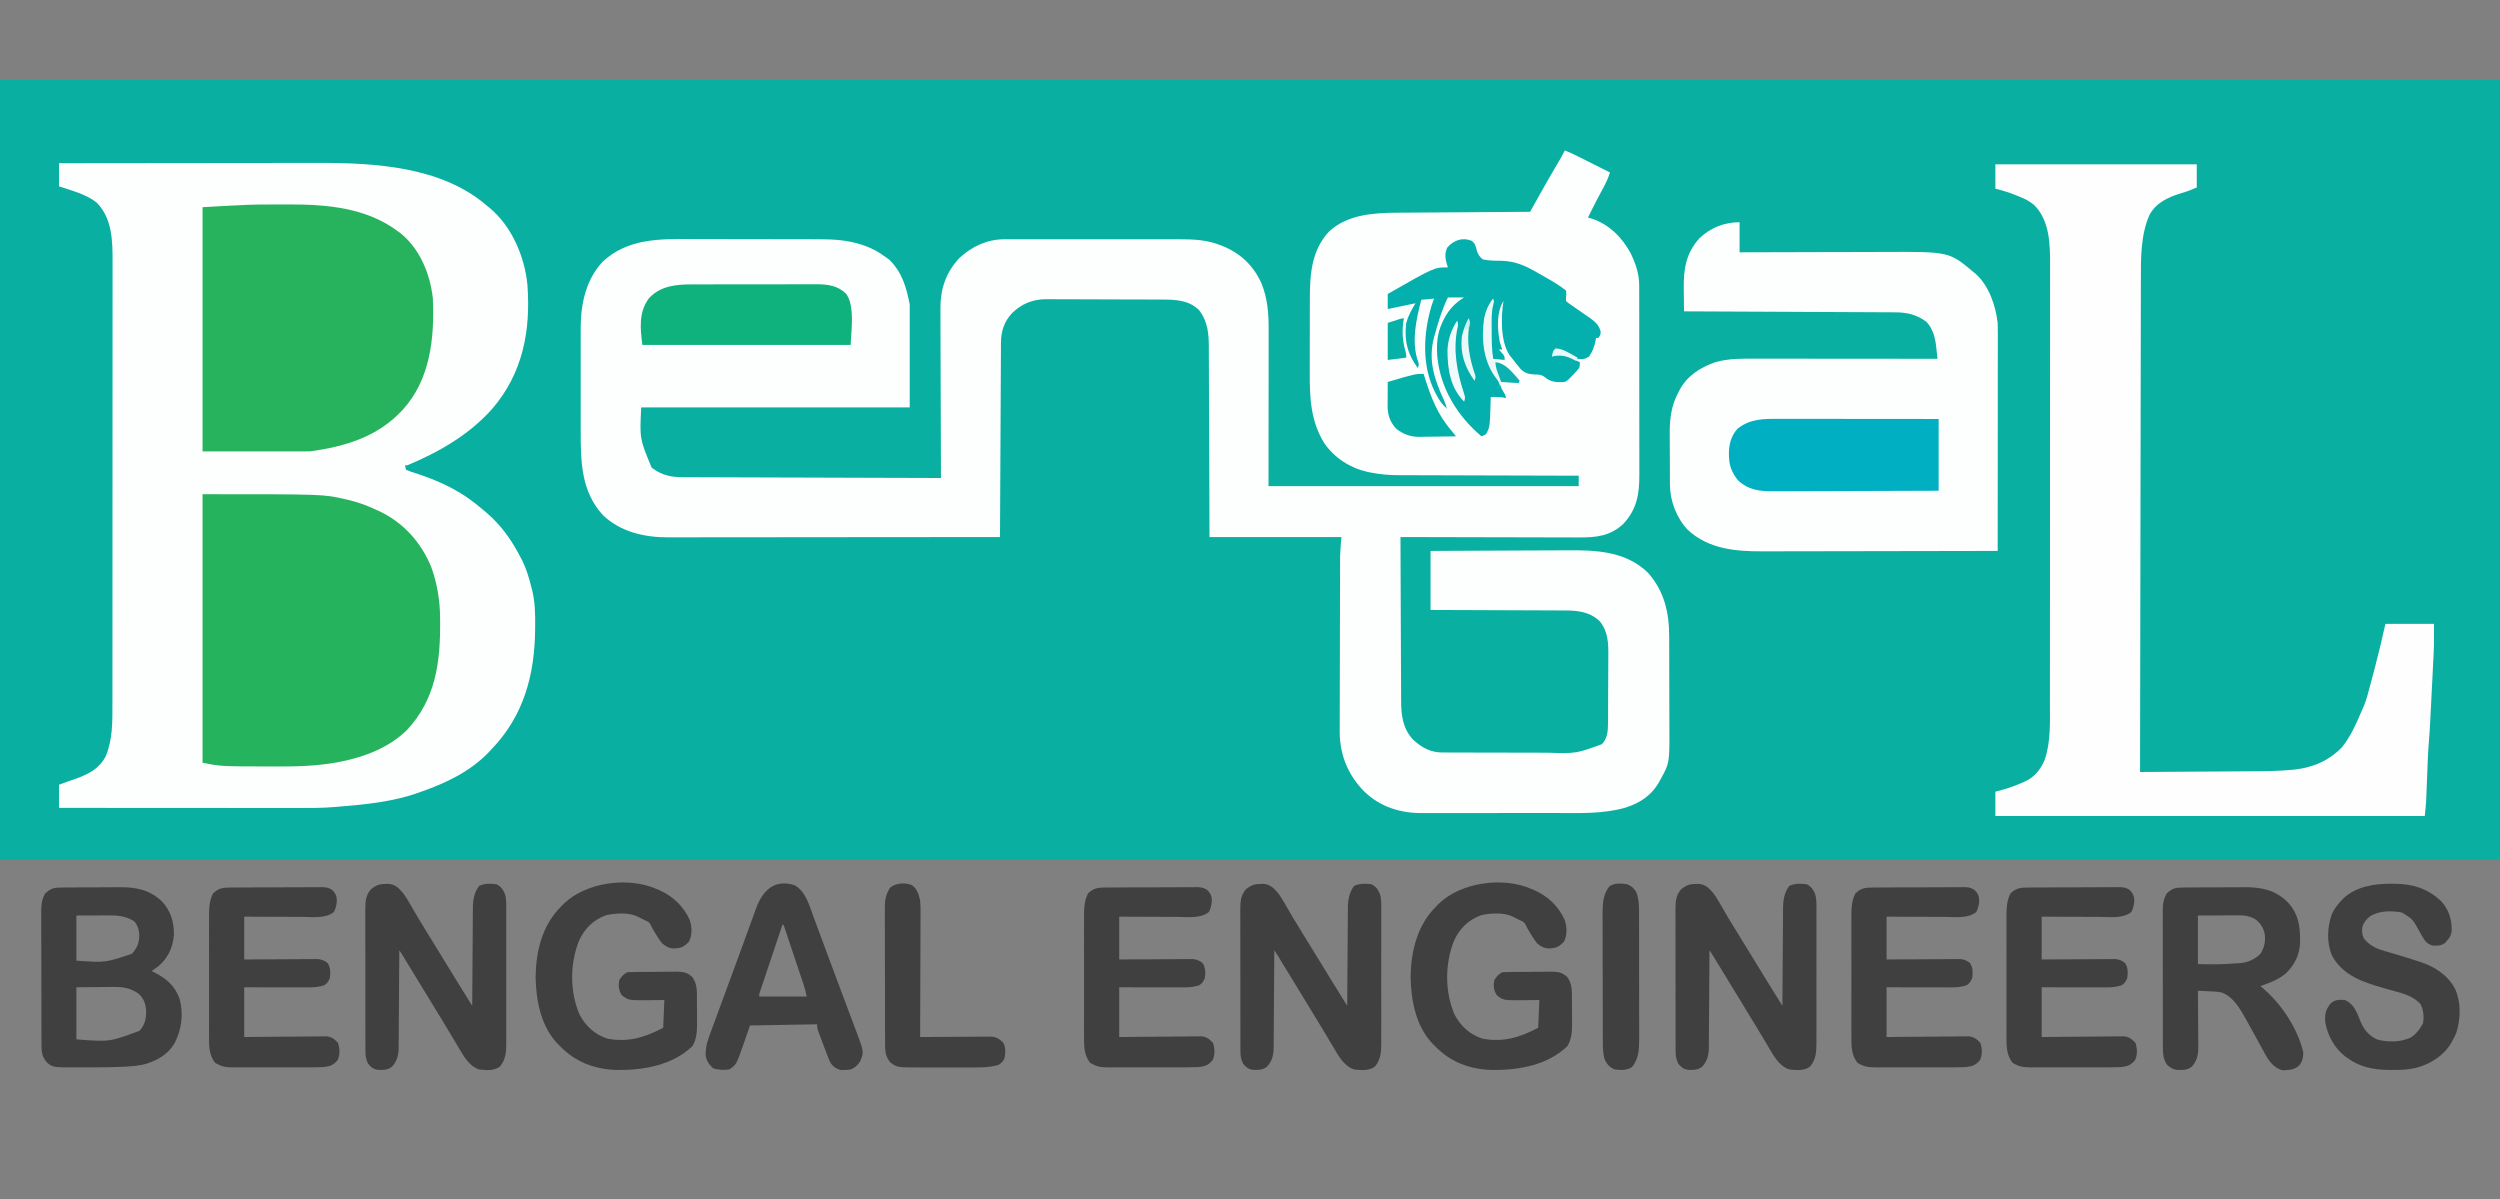 <?xml version="1.0" encoding="UTF-8"?>
<svg version="1.1" xmlns="http://www.w3.org/2000/svg" width="2160" height="1036">
<rect width="100%" height="100%" fill="#808080" stroke="none"/>
<path d="M0 0 C712.8 0 1425.6 0 2160 0 C2160 222.42 2160 444.84 2160 674 C1447.2 674 734.4 674 0 674 C0 451.58 0 229.16 0 0 Z " fill="#09B0A2" transform="translate(0,69)"/>
<path d="M0 0 C4.097 1.559 8 3.435 11.91 5.406 C12.559 5.732 13.209 6.057 13.878 6.392 C15.94 7.426 18.001 8.463 20.062 9.5 C21.451 10.197 22.84 10.893 24.229 11.59 C26.777 12.868 29.324 14.147 31.871 15.428 C34.246 16.621 36.622 17.813 39 19 C37.433 24.401 34.97 29.08 32.312 34 C31.414 35.683 30.517 37.367 29.621 39.051 C29.179 39.882 28.736 40.713 28.281 41.569 C25.422 46.996 22.711 52.498 20 58 C21.258 58.351 22.516 58.701 23.812 59.062 C38.557 64.055 49.772 75.484 57 89 C61.354 98.137 64.316 106.806 64.261 116.987 C64.265 117.75 64.268 118.513 64.272 119.298 C64.283 121.832 64.279 124.366 64.275 126.9 C64.279 128.725 64.284 130.551 64.29 132.377 C64.304 137.321 64.304 142.265 64.302 147.21 C64.301 151.345 64.305 155.48 64.31 159.614 C64.321 169.374 64.322 179.134 64.316 188.894 C64.31 198.945 64.322 208.996 64.343 219.047 C64.361 227.692 64.367 236.336 64.364 244.981 C64.362 250.137 64.364 255.294 64.378 260.45 C64.391 265.302 64.389 270.153 64.376 275.005 C64.374 276.779 64.376 278.553 64.385 280.327 C64.457 297.014 62.19 310.184 50.492 322.668 C39.252 333.186 26.902 334.444 12.281 334.341 C10.595 334.34 8.909 334.34 7.223 334.342 C2.668 334.343 -1.887 334.325 -6.442 334.304 C-11.211 334.285 -15.98 334.284 -20.748 334.28 C-29.768 334.271 -38.788 334.246 -47.809 334.216 C-58.082 334.182 -68.355 334.166 -78.628 334.151 C-99.752 334.12 -120.876 334.067 -142 334 C-141.939 353.889 -141.862 373.778 -141.764 393.667 C-141.719 402.903 -141.68 412.139 -141.654 421.374 C-141.631 429.428 -141.597 437.481 -141.551 445.534 C-141.527 449.795 -141.509 454.056 -141.502 458.317 C-141.496 462.335 -141.476 466.352 -141.446 470.37 C-141.437 471.838 -141.433 473.305 -141.435 474.773 C-141.446 487.733 -140.178 499.389 -130.992 509.129 C-123.879 515.858 -115.98 520.106 -106.071 520.14 C-105.079 520.146 -104.087 520.152 -103.065 520.158 C-101.982 520.159 -100.9 520.16 -99.784 520.161 C-98.639 520.166 -97.494 520.171 -96.314 520.176 C-92.516 520.191 -88.719 520.198 -84.922 520.203 C-82.275 520.209 -79.629 520.215 -76.983 520.22 C-72.135 520.23 -67.287 520.236 -62.439 520.239 C-55.342 520.243 -48.245 520.261 -41.147 520.29 C-35.64 520.312 -30.134 520.322 -24.627 520.323 C-21.349 520.324 -18.071 520.331 -14.793 520.348 C9.581 521.103 9.581 521.103 32 513 C36.84 507.993 37.3 501.646 37.306 494.982 C37.315 494.201 37.323 493.419 37.332 492.614 C37.356 490.042 37.364 487.47 37.371 484.898 C37.38 483.097 37.389 481.296 37.398 479.495 C37.415 475.721 37.423 471.947 37.426 468.172 C37.431 463.364 37.469 458.557 37.514 453.749 C37.544 450.027 37.551 446.306 37.552 442.584 C37.556 440.813 37.569 439.042 37.59 437.271 C37.71 426.237 37.557 415.931 30.293 406.871 C21.853 398.638 11.189 397.405 -0.091 397.454 C-1.35 397.444 -2.61 397.433 -3.908 397.423 C-7.327 397.395 -10.745 397.392 -14.164 397.392 C-17.75 397.389 -21.336 397.364 -24.922 397.341 C-31.697 397.3 -38.472 397.28 -45.247 397.267 C-52.966 397.251 -60.686 397.212 -68.405 397.172 C-84.27 397.09 -100.135 397.039 -116 397 C-116 380.17 -116 363.34 -116 346 C-97.309 345.887 -78.619 345.795 -59.928 345.741 C-51.248 345.715 -42.567 345.68 -33.887 345.623 C-26.311 345.573 -18.736 345.541 -11.161 345.53 C-7.158 345.523 -3.156 345.508 0.847 345.471 C26.503 345.245 52.427 345.908 72 365 C85.946 380.928 90.137 399.037 90.161 419.768 C90.166 420.818 90.171 421.868 90.176 422.95 C90.191 426.405 90.198 429.861 90.203 433.316 C90.206 434.504 90.209 435.691 90.212 436.915 C90.227 443.202 90.236 449.489 90.24 455.777 C90.246 462.236 90.27 468.696 90.298 475.156 C90.317 480.153 90.322 485.151 90.324 490.148 C90.327 492.528 90.335 494.907 90.348 497.287 C90.512 529.109 90.512 529.109 83.188 542.5 C82.833 543.171 82.478 543.842 82.113 544.533 C75.446 556.828 65.592 563.599 52.212 567.856 C32.562 573.466 11.55 572.463 -8.684 572.436 C-12.24 572.433 -15.797 572.439 -19.353 572.445 C-27.746 572.459 -36.139 572.458 -44.532 572.446 C-53.147 572.435 -61.762 572.449 -70.377 572.475 C-77.826 572.498 -85.276 572.504 -92.725 572.498 C-97.152 572.495 -101.579 572.497 -106.005 572.515 C-110.162 572.53 -114.319 572.526 -118.476 572.507 C-119.989 572.504 -121.502 572.507 -123.015 572.517 C-141.743 572.638 -159.198 567.336 -172.94 554.187 C-187.103 540.077 -194.311 522.655 -194.509 502.706 C-194.509 500.485 -194.49 498.265 -194.47 496.044 C-194.47 494.416 -194.473 492.788 -194.477 491.159 C-194.482 486.79 -194.463 482.42 -194.439 478.051 C-194.417 473.451 -194.418 468.851 -194.416 464.25 C-194.409 456.534 -194.388 448.818 -194.357 441.102 C-194.316 431.228 -194.299 421.353 -194.289 411.479 C-194.281 402.945 -194.264 394.41 -194.244 385.876 C-194.24 384.055 -194.237 382.233 -194.233 380.412 C-194.223 375.219 -194.209 370.026 -194.186 364.834 C-194.18 363.268 -194.176 361.702 -194.173 360.137 C-194.169 357.983 -194.159 355.829 -194.147 353.675 C-194.143 352.476 -194.139 351.276 -194.134 350.04 C-193.956 344.683 -193.445 339.341 -193 334 C-230.62 334 -268.24 334 -307 334 C-307.037 321.267 -307.075 308.533 -307.113 295.414 C-307.144 287.348 -307.175 279.281 -307.209 271.215 C-307.263 258.411 -307.315 245.608 -307.346 232.804 C-307.369 223.479 -307.403 214.154 -307.449 204.829 C-307.473 199.893 -307.491 194.958 -307.498 190.022 C-307.504 185.372 -307.524 180.721 -307.554 176.071 C-307.563 174.369 -307.567 172.667 -307.565 170.965 C-307.556 158.774 -308.247 147.982 -316 138 C-324.978 129.022 -336.748 128.853 -348.636 128.823 C-350.366 128.813 -350.366 128.813 -352.132 128.803 C-355.937 128.783 -359.742 128.772 -363.547 128.762 C-364.851 128.758 -366.154 128.754 -367.498 128.749 C-373.687 128.73 -379.875 128.716 -386.064 128.708 C-393.179 128.698 -400.293 128.672 -407.407 128.631 C-412.927 128.601 -418.446 128.586 -423.966 128.583 C-427.253 128.581 -430.54 128.57 -433.827 128.547 C-437.501 128.522 -441.173 128.523 -444.847 128.53 C-445.918 128.517 -446.99 128.504 -448.094 128.491 C-459.917 128.572 -469.211 132.447 -477.684 140.625 C-484.477 147.944 -487.109 156.307 -487.158 166.125 C-487.166 167.202 -487.166 167.202 -487.173 168.301 C-487.189 170.707 -487.197 173.113 -487.205 175.519 C-487.215 177.243 -487.225 178.968 -487.235 180.693 C-487.262 185.376 -487.283 190.06 -487.303 194.743 C-487.325 199.637 -487.353 204.531 -487.379 209.425 C-487.429 218.694 -487.474 227.962 -487.517 237.23 C-487.567 247.781 -487.622 258.333 -487.677 268.884 C-487.791 290.589 -487.898 312.295 -488 334 C-525.598 334.046 -563.195 334.081 -600.793 334.102 C-605.236 334.105 -609.68 334.107 -614.123 334.11 C-615.008 334.11 -615.892 334.111 -616.803 334.111 C-631.108 334.12 -645.412 334.136 -659.716 334.154 C-674.404 334.173 -689.092 334.184 -703.78 334.188 C-712.836 334.191 -721.892 334.2 -730.949 334.216 C-737.167 334.226 -743.385 334.23 -749.603 334.227 C-753.186 334.226 -756.768 334.228 -760.351 334.238 C-764.248 334.25 -768.144 334.246 -772.041 334.241 C-773.713 334.249 -773.713 334.249 -775.419 334.258 C-795.656 334.182 -815.941 329.505 -831.008 315.156 C-850.079 294.514 -850.321 268.222 -850.269 241.767 C-850.264 238.342 -850.268 234.917 -850.271 231.492 C-850.275 225.745 -850.27 219.999 -850.261 214.252 C-850.25 207.642 -850.253 201.033 -850.264 194.423 C-850.274 188.71 -850.275 182.996 -850.27 177.283 C-850.266 173.887 -850.266 170.492 -850.273 167.096 C-850.278 163.307 -850.27 159.518 -850.259 155.728 C-850.263 154.628 -850.267 153.528 -850.271 152.395 C-850.162 132.148 -845.508 111.036 -831.148 95.988 C-809.613 76.058 -782.441 76.391 -754.966 76.529 C-750.661 76.546 -746.356 76.543 -742.051 76.542 C-734.83 76.544 -727.609 76.561 -720.388 76.588 C-712.079 76.62 -703.77 76.63 -695.46 76.629 C-686.552 76.628 -677.644 76.641 -668.735 76.66 C-666.194 76.664 -663.653 76.665 -661.112 76.666 C-657.098 76.668 -653.085 76.681 -649.072 76.701 C-647.613 76.706 -646.153 76.709 -644.694 76.708 C-631.854 76.701 -618.962 77.395 -606.75 81.688 C-605.619 82.075 -605.619 82.075 -604.466 82.47 C-598.032 84.782 -592.476 87.893 -587 92 C-585.391 93.145 -585.391 93.145 -583.75 94.312 C-572.537 105.27 -569.05 117.749 -566 133 C-566 162.37 -566 191.74 -566 222 C-642.56 222 -719.12 222 -798 222 C-799.35 248.949 -799.35 248.949 -789 274 C-780.594 280.422 -772.648 282.301 -762.313 282.278 C-760.876 282.287 -760.876 282.287 -759.411 282.296 C-756.213 282.313 -753.015 282.316 -749.817 282.319 C-747.52 282.328 -745.224 282.338 -742.927 282.349 C-736.698 282.377 -730.47 282.392 -724.241 282.405 C-717.729 282.42 -711.218 282.447 -704.706 282.473 C-693.778 282.514 -682.851 282.549 -671.924 282.578 C-660.67 282.608 -649.417 282.643 -638.164 282.683 C-637.47 282.685 -636.776 282.688 -636.06 282.69 C-632.578 282.702 -629.096 282.715 -625.613 282.727 C-596.742 282.831 -567.871 282.92 -539 283 C-539.004 282.186 -539.007 281.373 -539.011 280.535 C-539.1 260.702 -539.166 240.87 -539.207 221.038 C-539.228 211.446 -539.256 201.856 -539.302 192.265 C-539.342 183.901 -539.367 175.538 -539.376 167.174 C-539.382 162.749 -539.394 158.325 -539.423 153.9 C-539.45 149.727 -539.458 145.555 -539.452 141.382 C-539.454 139.858 -539.461 138.334 -539.477 136.811 C-539.638 120.086 -534.816 105.415 -523.191 93.062 C-512.604 83.098 -499.135 76.755 -484.513 76.746 C-483.804 76.743 -483.095 76.74 -482.365 76.737 C-480.013 76.729 -477.661 76.735 -475.31 76.741 C-473.614 76.738 -471.918 76.735 -470.222 76.731 C-465.631 76.721 -461.039 76.725 -456.448 76.731 C-451.631 76.736 -446.813 76.732 -441.995 76.729 C-433.902 76.725 -425.808 76.73 -417.715 76.739 C-408.381 76.75 -399.047 76.747 -389.713 76.736 C-381.681 76.727 -373.648 76.725 -365.615 76.73 C-360.826 76.734 -356.037 76.734 -351.248 76.727 C-346.74 76.722 -342.233 76.726 -337.725 76.737 C-336.079 76.74 -334.432 76.739 -332.786 76.735 C-320.8 76.705 -309.224 77.268 -297.938 81.688 C-297.262 81.949 -296.586 82.21 -295.89 82.479 C-280.142 88.807 -268.926 99.542 -262 115 C-256.757 128.196 -255.849 140.738 -255.886 154.791 C-255.887 156.294 -255.887 157.797 -255.886 159.3 C-255.886 163.302 -255.892 167.305 -255.899 171.307 C-255.904 175.071 -255.905 178.835 -255.905 182.599 C-255.911 193.587 -255.925 204.575 -255.938 215.562 C-255.958 240.127 -255.979 264.691 -256 290 C-167.56 290 -79.12 290 12 290 C12 287.03 12 284.06 12 281 C10.712 280.998 10.712 280.998 9.398 280.996 C-11.572 280.958 -32.542 280.899 -53.511 280.816 C-63.652 280.776 -73.794 280.744 -83.935 280.729 C-92.782 280.716 -101.629 280.689 -110.477 280.645 C-115.154 280.623 -119.831 280.607 -124.508 280.608 C-128.926 280.609 -133.344 280.591 -137.763 280.559 C-139.369 280.55 -140.975 280.549 -142.581 280.554 C-151.285 280.581 -159.536 279.958 -168.075 278.196 C-169.224 277.96 -169.224 277.96 -170.396 277.719 C-185.54 274.311 -198.719 265.852 -207.695 253.098 C-219.68 233.829 -220.462 213.63 -220.363 191.609 C-220.363 189.288 -220.363 186.967 -220.365 184.646 C-220.365 179.812 -220.354 174.978 -220.336 170.144 C-220.313 163.979 -220.313 157.814 -220.32 151.649 C-220.323 146.867 -220.316 142.085 -220.307 137.303 C-220.303 135.03 -220.302 132.758 -220.303 130.486 C-220.306 108.607 -219.548 87.39 -204 70.312 C-188.191 55.374 -165.585 53.897 -145.001 53.795 C-143.751 53.785 -142.501 53.775 -141.213 53.765 C-137.821 53.739 -134.43 53.717 -131.038 53.697 C-127.48 53.675 -123.922 53.647 -120.364 53.621 C-113.642 53.571 -106.92 53.526 -100.199 53.483 C-92.54 53.433 -84.881 53.378 -77.221 53.323 C-61.481 53.209 -45.741 53.103 -30 53 C-29.599 52.282 -29.197 51.564 -28.784 50.825 C-27.276 48.128 -25.767 45.431 -24.258 42.734 C-23.292 41.006 -22.326 39.278 -21.36 37.55 C-17.068 29.882 -12.717 22.255 -8.25 14.688 C-7.087 12.713 -5.926 10.738 -4.766 8.762 C-4.035 7.524 -4.035 7.524 -3.29 6.26 C-2.117 4.204 -1.034 2.129 0 0 Z " fill="#FDFEFE" transform="translate(1352,130)"/>
<path d="M0 0 C30.862 -0.045 61.725 -0.081 92.587 -0.102 C96.246 -0.105 99.905 -0.107 103.564 -0.11 C104.293 -0.11 105.021 -0.111 105.772 -0.111 C117.502 -0.12 129.233 -0.136 140.964 -0.154 C153.037 -0.173 165.11 -0.184 177.183 -0.188 C183.949 -0.191 190.715 -0.197 197.481 -0.211 C203.874 -0.225 210.266 -0.229 216.658 -0.226 C218.981 -0.227 221.305 -0.231 223.628 -0.238 C272.938 -0.395 331.001 2.928 370 37 C370.694 37.562 371.387 38.124 372.102 38.703 C391.117 54.415 402.354 80.849 404.684 105.012 C407.638 144.772 400.744 181.451 374.27 212.227 C354.547 234.511 328.248 249.593 301 261 C300.34 261 299.68 261 299 261 C299.223 262.968 299.223 262.968 300 265 C302.847 266.188 305.557 267.119 308.5 268 C325.475 273.515 342.764 281.087 357 292 C357.826 292.62 358.653 293.24 359.504 293.879 C362.06 295.859 364.537 297.905 367 300 C367.958 300.811 368.916 301.622 369.902 302.457 C382.491 313.389 391.422 326.225 399 341 C399.756 342.468 399.756 342.468 400.527 343.965 C403.939 351.026 406.144 358.397 408 366 C408.254 366.951 408.509 367.902 408.771 368.882 C411.291 379.138 411.474 388.99 411.375 399.5 C411.37 400.384 411.365 401.269 411.36 402.18 C411.1 441.511 401.713 477.091 374 506 C373.243 506.82 372.487 507.64 371.707 508.484 C355.537 525.472 334.84 535.368 313 543 C312.315 543.247 311.63 543.495 310.924 543.75 C288.551 551.785 264.551 554.145 241 556 C239.684 556.121 239.684 556.121 238.342 556.245 C227.086 557.189 215.861 557.134 204.573 557.114 C202.334 557.113 200.096 557.113 197.857 557.114 C191.819 557.114 185.781 557.108 179.743 557.101 C173.418 557.095 167.093 557.095 160.768 557.093 C150.165 557.091 139.562 557.084 128.959 557.075 C118.045 557.066 107.13 557.059 96.216 557.055 C95.541 557.055 94.867 557.054 94.172 557.054 C90.789 557.053 87.405 557.052 84.021 557.05 C56.014 557.04 28.007 557.022 0 557 C0 550.4 0 543.8 0 537 C4.958 535.141 9.866 533.371 14.875 531.688 C25.523 527.861 34.826 522.981 40.246 512.617 C46.413 498.206 46.15 482.496 46.134 467.106 C46.136 465.404 46.138 463.703 46.141 462.001 C46.147 457.348 46.147 452.695 46.145 448.042 C46.145 443.014 46.151 437.987 46.155 432.959 C46.164 423.118 46.166 413.277 46.167 403.436 C46.168 395.433 46.17 387.431 46.173 379.428 C46.182 356.72 46.186 334.011 46.185 311.303 C46.185 309.468 46.185 309.468 46.185 307.596 C46.185 305.759 46.185 305.759 46.185 303.885 C46.185 284.041 46.194 264.197 46.208 244.353 C46.223 223.958 46.23 203.564 46.229 183.169 C46.229 171.726 46.231 160.284 46.242 148.841 C46.251 139.099 46.253 129.356 46.247 119.613 C46.243 114.647 46.243 109.681 46.252 104.715 C46.26 100.16 46.258 95.604 46.25 91.049 C46.248 89.41 46.25 87.772 46.255 86.133 C46.314 67.868 46.234 48 32.625 34.145 C23.587 26.761 10.893 23.719 0 20 C0 13.4 0 6.8 0 0 Z " fill="#FDFEFE" transform="translate(51,141)"/>
<path d="M0 0 C57.42 0 114.84 0 174 0 C174 6.6 174 13.2 174 20 C169.392 21.975 165.419 23.543 160.688 24.875 C149.533 28.265 138.991 32.968 133.188 43.625 C125.457 60.927 125.698 81.52 125.722 100.141 C125.717 101.989 125.711 103.836 125.704 105.684 C125.688 110.704 125.685 115.723 125.683 120.742 C125.68 126.177 125.664 131.612 125.651 137.046 C125.629 146.443 125.613 155.839 125.603 165.236 C125.589 178.821 125.563 192.407 125.535 205.993 C125.49 228.039 125.453 250.085 125.422 272.131 C125.392 293.536 125.357 314.941 125.317 336.346 C125.316 337.007 125.315 337.668 125.314 338.349 C125.3 345.645 125.286 352.941 125.273 360.237 C125.169 415.158 125.08 470.079 125 525 C140.301 524.916 155.601 524.82 170.902 524.712 C178.008 524.663 185.115 524.616 192.222 524.578 C198.426 524.545 204.63 524.505 210.834 524.457 C214.11 524.432 217.386 524.411 220.662 524.397 C232.544 524.341 244.385 524.267 256.22 523.119 C256.993 523.044 257.766 522.97 258.562 522.894 C274.572 521.117 288.99 514.947 300 503 C307.044 493.827 311.737 483.635 316.158 473 C316.923 471.183 317.734 469.385 318.551 467.59 C320.348 463.137 321.59 458.638 322.812 454 C323.069 453.042 323.325 452.083 323.59 451.096 C324.128 449.078 324.664 447.059 325.197 445.039 C325.974 442.097 326.76 439.158 327.547 436.219 C331.007 423.208 334.079 410.143 337 397 C350.86 397 364.72 397 379 397 C379 416.533 379 416.533 378.649 423.083 C378.593 424.228 378.593 424.228 378.535 425.397 C378.414 427.844 378.287 430.291 378.16 432.738 C378.073 434.479 377.985 436.219 377.898 437.96 C377.717 441.574 377.533 445.189 377.346 448.803 C377.109 453.403 376.877 458.003 376.647 462.603 C376.467 466.185 376.286 469.767 376.104 473.349 C376.017 475.044 375.932 476.74 375.847 478.435 C375.428 486.73 374.95 495.001 374.22 503.275 C373.849 507.879 373.675 512.487 373.5 517.102 C373.417 519.159 373.333 521.216 373.25 523.273 C373.124 526.457 372.999 529.641 372.875 532.824 C372.752 535.938 372.626 539.051 372.5 542.164 C372.465 543.103 372.429 544.042 372.393 545.009 C372.356 545.91 372.319 546.812 372.281 547.741 C372.251 548.517 372.221 549.294 372.189 550.094 C371.908 554.405 371.43 558.701 371 563 C248.57 563 126.14 563 0 563 C0 556.07 0 549.14 0 542 C1.98 541.484 3.96 540.969 6 540.438 C11.671 538.812 17.081 536.892 22.5 534.562 C23.486 534.149 23.486 534.149 24.492 533.726 C33.581 529.703 38.902 523.353 42.688 514.25 C47.933 498.988 47.151 481.652 47.134 465.694 C47.136 463.996 47.138 462.299 47.141 460.601 C47.147 455.978 47.147 451.355 47.145 446.732 C47.145 441.73 47.151 436.728 47.155 431.725 C47.164 421.943 47.166 412.16 47.167 402.377 C47.168 394.423 47.17 386.468 47.173 378.514 C47.182 355.935 47.186 333.356 47.185 310.777 C47.185 309.562 47.185 308.346 47.185 307.094 C47.185 305.269 47.185 305.269 47.185 303.407 C47.185 283.679 47.194 263.951 47.208 244.223 C47.223 223.94 47.23 203.657 47.229 183.374 C47.229 171.997 47.231 160.62 47.242 149.243 C47.251 139.56 47.253 129.877 47.247 120.194 C47.243 115.259 47.243 110.323 47.252 105.388 C47.26 100.861 47.258 96.335 47.25 91.809 C47.248 90.18 47.25 88.551 47.255 86.921 C47.314 68.763 47.015 48.732 33.441 35.047 C29.591 31.818 25.651 29.842 21 28 C19.93 27.559 18.86 27.118 17.758 26.664 C11.822 24.292 6.255 22.564 0 21 C0 14.07 0 7.14 0 0 Z " fill="#FEFEFE" transform="translate(1724,142)"/>
<path d="M0 0 C0 8.58 0 17.16 0 26 C1.895 25.993 3.79 25.987 5.743 25.98 C23.676 25.919 41.608 25.874 59.54 25.845 C68.758 25.829 77.975 25.808 87.193 25.774 C95.236 25.744 103.28 25.724 111.324 25.718 C115.574 25.714 119.824 25.705 124.074 25.683 C181.066 25.399 181.066 25.399 202 43 C202.965 43.779 202.965 43.779 203.949 44.574 C215.517 54.894 221.221 72.037 223 87 C223.087 89.783 223.131 92.539 223.12 95.321 C223.122 96.536 223.122 96.536 223.123 97.777 C223.124 100.477 223.119 103.178 223.114 105.879 C223.113 107.821 223.113 109.762 223.114 111.704 C223.114 116.966 223.108 122.228 223.101 127.49 C223.095 132.992 223.095 138.495 223.093 143.998 C223.09 154.413 223.082 164.829 223.072 175.245 C223.061 187.104 223.055 198.964 223.05 210.824 C223.04 235.216 223.022 259.608 223 284 C194.348 284.07 165.697 284.123 137.045 284.155 C123.74 284.171 110.436 284.192 97.131 284.226 C85.529 284.256 73.927 284.276 62.325 284.282 C56.187 284.286 50.049 284.295 43.911 284.317 C38.122 284.338 32.333 284.344 26.544 284.339 C24.431 284.34 22.317 284.346 20.204 284.358 C-3.18 284.48 -26.911 282.456 -44.812 265.75 C-54.491 255.535 -60.071 240.904 -60.161 226.871 C-60.171 225.656 -60.18 224.44 -60.19 223.187 C-60.194 221.879 -60.199 220.571 -60.203 219.223 C-60.207 218.213 -60.207 218.213 -60.212 217.183 C-60.227 213.614 -60.236 210.045 -60.24 206.475 C-60.246 202.828 -60.27 199.181 -60.298 195.533 C-60.317 192.696 -60.322 189.859 -60.324 187.021 C-60.328 185.035 -60.347 183.049 -60.366 181.063 C-60.337 169.298 -58.765 157.953 -53.125 147.5 C-52.636 146.525 -52.636 146.525 -52.137 145.531 C-45.591 132.897 -34.366 125.649 -21.137 120.992 C-9.582 117.625 2.18 117.859 14.108 117.886 C15.824 117.887 17.539 117.887 19.255 117.886 C23.887 117.886 28.518 117.892 33.15 117.899 C38 117.905 42.85 117.905 47.7 117.907 C56.872 117.91 66.044 117.918 75.217 117.928 C85.664 117.939 96.112 117.945 106.559 117.95 C128.039 117.96 149.52 117.978 171 118 C170.712 115.284 170.415 112.57 170.113 109.855 C170.033 109.092 169.953 108.329 169.87 107.543 C169.006 99.874 167.112 92.246 161.746 86.379 C153.358 79.755 144.488 77.856 134.065 77.842 C133.284 77.837 132.503 77.832 131.699 77.827 C129.092 77.812 126.485 77.803 123.877 77.795 C122.005 77.785 120.132 77.775 118.259 77.765 C113.181 77.738 108.103 77.717 103.025 77.697 C97.716 77.675 92.407 77.647 87.098 77.621 C77.047 77.571 66.996 77.526 56.945 77.483 C45.501 77.433 34.058 77.378 22.614 77.323 C-0.924 77.209 -24.462 77.102 -48 77 C-48.075 72.074 -48.129 67.149 -48.165 62.223 C-48.18 60.552 -48.2 58.882 -48.226 57.211 C-48.481 40.517 -46.312 26.658 -34.625 13.812 C-25.014 4.641 -13.141 0 0 0 Z " fill="#FDFEFE" transform="translate(1503,192)"/>
<path d="M0 0 C104.667 0 104.667 0 122.938 4.25 C123.889 4.465 124.84 4.679 125.82 4.901 C133.952 6.822 141.421 9.481 149 13 C150.562 13.692 150.562 13.692 152.156 14.398 C173.363 24.291 188.941 41.587 197.652 63.086 C202.731 77.174 205.097 91.493 205.238 106.426 C205.253 107.718 205.253 107.718 205.268 109.037 C205.591 144.625 201.743 176.972 176.312 204.062 C160.678 219.15 139.741 227.074 118.75 231.188 C117.966 231.342 117.182 231.497 116.375 231.657 C98.148 234.99 80.04 235.328 61.562 235.25 C60.328 235.248 59.093 235.246 57.82 235.244 C15.797 235.159 15.797 235.159 0 232 C0 155.44 0 78.88 0 0 Z " fill="#26B35D" transform="translate(175,427)"/>
<path d="M0 0 C3.741 0.003 7.481 -0.021 11.222 -0.046 C44.522 -0.133 78.609 2.725 106.078 23.316 C107.166 24.128 107.166 24.128 108.277 24.956 C125.058 38.539 133.823 60.348 136.078 81.316 C137.523 115.259 133.963 151.06 110.078 177.316 C88.511 200.798 60.763 208.932 30.078 213.316 C-0.612 213.316 -31.302 213.316 -62.922 213.316 C-62.922 143.686 -62.922 74.056 -62.922 2.316 C-20.58 -0.037 -20.58 -0.037 0 0 Z " fill="#27B35D" transform="translate(237.922,176.684)"/>
<path d="M0 0 C3.245 2.593 3.414 5.016 4.52 8.977 C5.669 11.926 6.864 13.971 9.395 15.914 C14.716 17.305 20.181 17.131 25.648 17.229 C38.076 17.593 46.816 21.741 57.395 27.914 C59.003 28.818 60.613 29.72 62.223 30.621 C68.833 34.382 75.411 38.202 81.395 42.914 C81.832 46.039 81.832 46.039 81.395 48.914 C81.395 49.904 81.395 50.894 81.395 51.914 C83.37 53.727 83.37 53.727 86.02 55.477 C87.013 56.175 88.007 56.874 89.031 57.594 C90.152 58.368 91.273 59.141 92.395 59.914 C94.26 61.205 96.123 62.499 97.98 63.802 C99.189 64.65 100.402 65.491 101.622 66.324 C106.217 69.543 109.73 72.539 111.27 78.039 C111.395 80.914 111.395 80.914 109.395 83.914 C108.735 83.914 108.075 83.914 107.395 83.914 C107.297 84.483 107.199 85.051 107.098 85.637 C106.031 91.146 104.537 95.248 101.395 99.914 C97.6 102.444 95.909 102.361 91.395 101.914 C88.524 100.804 85.886 99.358 83.207 97.852 C81.824 97.079 80.435 96.317 79.039 95.566 C78.434 95.226 77.829 94.886 77.206 94.535 C74.869 93.734 73.661 93.979 71.395 94.914 C70.098 97.404 70.098 97.404 69.395 99.914 C70.261 99.563 71.127 99.213 72.02 98.852 C78.063 97.173 82.37 99.157 87.77 101.977 C88.829 102.524 89.889 103.072 90.98 103.637 C91.777 104.058 92.574 104.48 93.395 104.914 C93.395 109.158 93.35 109.469 90.707 112.352 C90.162 112.951 89.616 113.55 89.055 114.168 C81.816 121.781 81.816 121.781 78.223 122.117 C71.925 122.232 67.512 121.652 62.598 117.336 C59.784 115.52 57.845 115.548 54.52 115.477 C49.27 115.121 46.36 114.609 42.395 110.914 C39.597 107.674 36.966 104.335 34.395 100.914 C33.853 100.264 33.312 99.615 32.754 98.945 C24.654 86.842 25.233 65.691 27.395 51.914 C21.329 61.96 22.064 75.511 24.078 86.719 C24.746 89.178 25.462 91.544 26.395 93.914 C25.405 93.914 24.415 93.914 23.395 93.914 C24.22 94.842 25.045 95.77 25.895 96.727 C28.395 99.539 28.395 99.539 28.395 102.914 C25.095 102.584 21.795 102.254 18.395 101.914 C16.476 94.057 16.084 86.519 16.134 78.464 C16.145 76.417 16.134 74.371 16.121 72.324 C16.114 64.978 16.533 58.045 18.395 50.914 C17.848 51.95 17.848 51.95 17.291 53.006 C16.422 54.652 15.553 56.299 14.684 57.945 C11.4 65.507 11.037 72.521 11.082 80.664 C11.088 81.733 11.093 82.802 11.099 83.903 C11.302 97.029 14.167 109.132 22.555 119.613 C24.629 122.207 24.783 123.706 25.395 126.914 C26.047 128.162 26.738 129.391 27.457 130.602 C29.395 133.914 29.395 133.914 29.395 135.914 C28.735 135.749 28.075 135.584 27.395 135.414 C24.883 134.996 22.733 134.862 20.207 134.883 C18.32 134.898 18.32 134.898 16.395 134.914 C16.38 135.493 16.365 136.071 16.35 136.667 C15.668 160.884 15.668 160.884 12.395 166.914 C10.289 168.184 10.289 168.184 8.395 168.914 C-12.649 151.122 -27.262 127.229 -29.833 99.456 C-30.465 89.329 -29.955 80.245 -25.605 70.914 C-25.158 69.949 -24.711 68.983 -24.25 67.988 C-19.996 59.561 -14.627 53.805 -6.605 48.914 C-11.225 48.914 -15.845 48.914 -20.605 48.914 C-25.591 58.886 -28.622 69.202 -31.605 79.914 C-31.951 81.119 -32.296 82.325 -32.652 83.566 C-37.829 103.321 -32.302 119.797 -24.059 137.621 C-22.96 140.111 -22.113 142.262 -21.605 144.914 C-25.571 141.287 -28.207 137.583 -30.668 132.789 C-31.012 132.13 -31.355 131.472 -31.709 130.793 C-43.298 108.139 -41.924 80.26 -34.799 56.19 C-34.101 54.087 -33.359 51.998 -32.605 49.914 C-36.235 50.244 -39.865 50.574 -43.605 50.914 C-48.085 68.016 -52.438 87.72 -46.164 104.953 C-45.605 106.914 -45.605 106.914 -46.605 109.914 C-55.605 97.765 -58.538 85.901 -56.605 70.914 C-54.881 64.655 -51.971 59.422 -48.605 53.914 C-49.155 54.03 -49.704 54.146 -50.27 54.265 C-52.778 54.794 -55.285 55.323 -57.793 55.852 C-59.089 56.125 -59.089 56.125 -60.412 56.404 C-61.253 56.582 -62.094 56.759 -62.961 56.941 C-63.731 57.104 -64.501 57.266 -65.294 57.433 C-67.728 57.94 -70.167 58.426 -72.605 58.914 C-72.605 54.624 -72.605 50.334 -72.605 45.914 C-32.415 22.914 -32.415 22.914 -20.605 22.914 C-21.1 21.398 -21.1 21.398 -21.605 19.852 C-23.035 14.712 -23.433 10.673 -21.105 5.727 C-15.569 -0.502 -8.024 -3.344 0 0 Z " fill="#03B0AD" transform="translate(1271.605,208.086)"/>
<path d="M0 0 C1.008 -0.01 1.008 -0.01 2.036 -0.02 C4.268 -0.04 6.499 -0.051 8.731 -0.061 C9.879 -0.067 9.879 -0.067 11.05 -0.074 C15.111 -0.095 19.172 -0.109 23.233 -0.118 C27.397 -0.129 31.561 -0.163 35.726 -0.203 C38.951 -0.23 42.176 -0.238 45.401 -0.241 C46.934 -0.246 48.467 -0.258 49.999 -0.276 C64.541 -0.443 76.579 1.697 87.36 11.99 C95.091 20.079 97.884 30.062 97.735 41.075 C96.775 51.962 92.594 61.001 84.231 68.06 C82.343 69.497 80.439 70.867 78.462 72.177 C79.151 72.506 79.841 72.834 80.552 73.173 C91.049 78.487 98.464 84.753 102.591 96.005 C106.125 108.875 104.52 122.32 98.462 134.177 C92.776 144.028 83.963 149.143 73.321 152.45 C67.764 153.862 62.233 154.422 56.52 154.728 C55.745 154.77 54.97 154.811 54.171 154.855 C44.945 155.308 35.718 155.363 26.482 155.362 C23.503 155.365 20.524 155.383 17.546 155.402 C-6.753 155.477 -6.753 155.477 -11.538 151.525 C-15.843 146.961 -16.659 142.987 -16.679 136.808 C-16.684 135.719 -16.69 134.629 -16.696 133.507 C-16.697 132.317 -16.698 131.127 -16.699 129.9 C-16.704 128.643 -16.709 127.386 -16.715 126.09 C-16.728 122.644 -16.734 119.198 -16.739 115.751 C-16.741 113.596 -16.746 111.441 -16.75 109.286 C-16.764 102.539 -16.773 95.792 -16.777 89.044 C-16.782 81.265 -16.799 73.486 -16.828 65.706 C-16.85 59.687 -16.86 53.667 -16.861 47.647 C-16.862 44.055 -16.868 40.463 -16.886 36.87 C-16.906 32.861 -16.901 28.851 -16.895 24.842 C-16.904 23.658 -16.913 22.474 -16.923 21.253 C-16.892 15.126 -16.613 10.54 -13.538 5.177 C-8.886 0.865 -6.262 0.051 0 0 Z M13.462 24.177 C13.462 37.047 13.462 49.917 13.462 63.177 C38.533 64.971 38.533 64.971 61.462 57.177 C66.481 51.74 67.969 47.048 67.762 39.743 C67.276 35.595 66.229 32.355 63.462 29.177 C56.661 24.872 49.869 24.027 41.977 24.079 C40.892 24.081 40.892 24.081 39.785 24.082 C37.094 24.088 34.403 24.102 31.712 24.115 C25.689 24.135 19.667 24.156 13.462 24.177 Z M13.462 86.177 C13.462 101.027 13.462 115.877 13.462 131.177 C42.081 133.418 42.081 133.418 67.977 123.794 C72.92 118.368 73.895 112.787 73.704 105.7 C73.156 99.997 71.541 95.835 67.337 91.865 C60.422 86.673 53.052 85.73 44.614 85.884 C43.817 85.887 43.02 85.89 42.199 85.893 C39.266 85.909 36.332 85.951 33.399 85.99 C26.82 86.051 20.24 86.113 13.462 86.177 Z " fill="#404041" transform="translate(52.538,766.823)"/>
<path d="M0 0 C1.038 -0.026 2.075 -0.052 3.145 -0.078 C8.969 0.55 12.09 3.829 15.652 8.171 C18.512 12.044 20.864 16.199 23.25 20.375 C24.397 22.349 25.545 24.321 26.695 26.293 C27.276 27.289 27.856 28.284 28.454 29.31 C31.109 33.812 33.86 38.252 36.625 42.688 C41.189 50.016 45.708 57.37 50.188 64.75 C57.638 77.019 65.175 89.233 72.784 101.404 C73.234 102.125 73.684 102.845 74.148 103.587 C74.491 104.136 74.834 104.685 75.188 105.25 C75.196 103.551 75.196 103.551 75.205 101.818 C75.263 91.122 75.335 80.426 75.423 69.73 C75.468 64.232 75.507 58.734 75.534 53.236 C75.56 47.925 75.6 42.615 75.651 37.305 C75.667 35.283 75.679 33.261 75.685 31.24 C75.695 28.398 75.723 25.558 75.755 22.717 C75.753 21.475 75.753 21.475 75.751 20.208 C75.858 13.499 77.01 7.13 81.125 1.688 C86.044 -0.622 90.858 -0.467 96.188 0.25 C100.205 2.3 101.859 4.831 103.562 8.97 C104.938 13.984 104.601 19.242 104.576 24.402 C104.581 25.717 104.586 27.031 104.592 28.386 C104.605 31.977 104.6 35.568 104.59 39.159 C104.583 42.927 104.59 46.694 104.595 50.462 C104.6 56.79 104.593 63.117 104.579 69.444 C104.562 76.745 104.568 84.046 104.584 91.347 C104.598 97.629 104.6 103.911 104.592 110.194 C104.587 113.94 104.586 117.685 104.596 121.431 C104.607 125.611 104.592 129.789 104.576 133.969 C104.582 135.2 104.588 136.432 104.594 137.702 C104.538 145.273 104.171 151.613 99.188 157.688 C94.13 161.639 87.257 160.93 81.188 160.25 C71.767 157.193 67.002 147.224 62.188 139.25 C61.644 138.353 61.1 137.456 60.539 136.531 C57.396 131.335 54.279 126.124 51.172 120.906 C47.278 114.38 43.306 107.903 39.312 101.438 C32.686 90.706 26.124 79.937 19.594 69.147 C18.916 68.027 18.238 66.908 17.539 65.754 C16.639 64.266 16.639 64.266 15.721 62.748 C14.581 60.892 13.396 59.063 12.188 57.25 C12.182 58.375 12.176 59.499 12.17 60.658 C12.112 71.266 12.04 81.874 11.952 92.482 C11.907 97.936 11.868 103.389 11.841 108.843 C11.815 114.108 11.775 119.372 11.724 124.637 C11.708 126.644 11.696 128.65 11.69 130.657 C11.68 133.472 11.652 136.287 11.62 139.102 C11.621 139.928 11.623 140.753 11.624 141.604 C11.522 147.909 10.376 152.73 6.125 157.625 C2.28 160.85 -1.164 160.642 -6.043 160.598 C-10.433 160.047 -11.934 158.572 -14.812 155.25 C-16.625 151.555 -17.065 148.589 -17.073 144.495 C-17.08 143.345 -17.087 142.196 -17.095 141.011 C-17.092 139.759 -17.09 138.507 -17.087 137.217 C-17.092 135.878 -17.097 134.539 -17.103 133.2 C-17.116 129.57 -17.117 125.94 -17.114 122.309 C-17.113 119.275 -17.118 116.241 -17.123 113.207 C-17.134 106.046 -17.134 98.885 -17.128 91.725 C-17.122 84.346 -17.134 76.968 -17.156 69.59 C-17.173 63.248 -17.179 56.905 -17.176 50.563 C-17.174 46.778 -17.177 42.994 -17.191 39.209 C-17.203 35.648 -17.201 32.088 -17.188 28.527 C-17.185 26.605 -17.196 24.682 -17.208 22.76 C-17.166 15.81 -17.078 9.956 -12.277 4.508 C-7.776 1.169 -5.589 0.083 0 0 Z " fill="#404041" transform="translate(1464.812,763.75)"/>
<path d="M0 0 C1.038 -0.026 2.075 -0.052 3.145 -0.078 C8.969 0.55 12.09 3.829 15.652 8.171 C18.512 12.044 20.864 16.199 23.25 20.375 C24.397 22.349 25.545 24.321 26.695 26.293 C27.276 27.289 27.856 28.284 28.454 29.31 C31.109 33.812 33.86 38.252 36.625 42.688 C41.189 50.016 45.708 57.37 50.188 64.75 C57.638 77.019 65.175 89.233 72.784 101.404 C73.234 102.125 73.684 102.845 74.148 103.587 C74.491 104.136 74.834 104.685 75.188 105.25 C75.196 103.551 75.196 103.551 75.205 101.818 C75.263 91.122 75.335 80.426 75.423 69.73 C75.468 64.232 75.507 58.734 75.534 53.236 C75.56 47.925 75.6 42.615 75.651 37.305 C75.667 35.283 75.679 33.261 75.685 31.24 C75.695 28.398 75.723 25.558 75.755 22.717 C75.753 21.475 75.753 21.475 75.751 20.208 C75.858 13.499 77.01 7.13 81.125 1.688 C86.044 -0.622 90.858 -0.467 96.188 0.25 C100.205 2.3 101.859 4.831 103.562 8.97 C104.938 13.984 104.601 19.242 104.576 24.402 C104.581 25.717 104.586 27.031 104.592 28.386 C104.605 31.977 104.6 35.568 104.59 39.159 C104.583 42.927 104.59 46.694 104.595 50.462 C104.6 56.79 104.593 63.117 104.579 69.444 C104.562 76.745 104.568 84.046 104.584 91.347 C104.598 97.629 104.6 103.911 104.592 110.194 C104.587 113.94 104.586 117.685 104.596 121.431 C104.607 125.611 104.592 129.789 104.576 133.969 C104.582 135.2 104.588 136.432 104.594 137.702 C104.538 145.273 104.171 151.613 99.188 157.688 C94.13 161.639 87.257 160.93 81.188 160.25 C71.767 157.193 67.002 147.224 62.188 139.25 C61.644 138.353 61.1 137.456 60.539 136.531 C57.396 131.335 54.279 126.124 51.172 120.906 C47.278 114.38 43.306 107.903 39.312 101.438 C32.686 90.706 26.124 79.937 19.594 69.147 C18.916 68.027 18.238 66.908 17.539 65.754 C16.639 64.266 16.639 64.266 15.721 62.748 C14.581 60.892 13.396 59.063 12.188 57.25 C12.182 58.375 12.176 59.499 12.17 60.658 C12.112 71.266 12.04 81.874 11.952 92.482 C11.907 97.936 11.868 103.389 11.841 108.843 C11.815 114.108 11.775 119.372 11.724 124.637 C11.708 126.644 11.696 128.65 11.69 130.657 C11.68 133.472 11.652 136.287 11.62 139.102 C11.621 139.928 11.623 140.753 11.624 141.604 C11.522 147.909 10.376 152.73 6.125 157.625 C2.28 160.85 -1.164 160.642 -6.043 160.598 C-10.433 160.047 -11.934 158.572 -14.812 155.25 C-16.625 151.555 -17.065 148.589 -17.073 144.495 C-17.08 143.345 -17.087 142.196 -17.095 141.011 C-17.092 139.759 -17.09 138.507 -17.087 137.217 C-17.092 135.878 -17.097 134.539 -17.103 133.2 C-17.116 129.57 -17.117 125.94 -17.114 122.309 C-17.113 119.275 -17.118 116.241 -17.123 113.207 C-17.134 106.046 -17.134 98.885 -17.128 91.725 C-17.122 84.346 -17.134 76.968 -17.156 69.59 C-17.173 63.248 -17.179 56.905 -17.176 50.563 C-17.174 46.778 -17.177 42.994 -17.191 39.209 C-17.203 35.648 -17.201 32.088 -17.188 28.527 C-17.185 26.605 -17.196 24.682 -17.208 22.76 C-17.166 15.81 -17.078 9.956 -12.277 4.508 C-7.776 1.169 -5.589 0.083 0 0 Z " fill="#404041" transform="translate(1088.812,763.75)"/>
<path d="M0 0 C1.038 -0.026 2.075 -0.052 3.145 -0.078 C8.969 0.55 12.09 3.829 15.652 8.171 C18.512 12.044 20.864 16.199 23.25 20.375 C24.397 22.349 25.545 24.321 26.695 26.293 C27.276 27.289 27.856 28.284 28.454 29.31 C31.109 33.812 33.86 38.252 36.625 42.688 C41.189 50.016 45.708 57.37 50.188 64.75 C57.638 77.019 65.175 89.233 72.784 101.404 C73.234 102.125 73.684 102.845 74.148 103.587 C74.491 104.136 74.834 104.685 75.188 105.25 C75.196 103.551 75.196 103.551 75.205 101.818 C75.263 91.122 75.335 80.426 75.423 69.73 C75.468 64.232 75.507 58.734 75.534 53.236 C75.56 47.925 75.6 42.615 75.651 37.305 C75.667 35.283 75.679 33.261 75.685 31.24 C75.695 28.398 75.723 25.558 75.755 22.717 C75.753 21.475 75.753 21.475 75.751 20.208 C75.858 13.499 77.01 7.13 81.125 1.688 C86.044 -0.622 90.858 -0.467 96.188 0.25 C100.205 2.3 101.859 4.831 103.562 8.97 C104.938 13.984 104.601 19.242 104.576 24.402 C104.581 25.717 104.586 27.031 104.592 28.386 C104.605 31.977 104.6 35.568 104.59 39.159 C104.583 42.927 104.59 46.694 104.595 50.462 C104.6 56.79 104.593 63.117 104.579 69.444 C104.562 76.745 104.568 84.046 104.584 91.347 C104.598 97.629 104.6 103.911 104.592 110.194 C104.587 113.94 104.586 117.685 104.596 121.431 C104.607 125.611 104.592 129.789 104.576 133.969 C104.582 135.2 104.588 136.432 104.594 137.702 C104.538 145.273 104.171 151.613 99.188 157.688 C94.13 161.639 87.257 160.93 81.188 160.25 C71.767 157.193 67.002 147.224 62.188 139.25 C61.644 138.353 61.1 137.456 60.539 136.531 C57.396 131.335 54.279 126.124 51.172 120.906 C47.278 114.38 43.306 107.903 39.312 101.438 C32.686 90.706 26.124 79.937 19.594 69.147 C18.916 68.027 18.238 66.908 17.539 65.754 C16.639 64.266 16.639 64.266 15.721 62.748 C14.581 60.892 13.396 59.063 12.188 57.25 C12.182 58.375 12.176 59.499 12.17 60.658 C12.112 71.266 12.04 81.874 11.952 92.482 C11.907 97.936 11.868 103.389 11.841 108.843 C11.815 114.108 11.775 119.372 11.724 124.637 C11.708 126.644 11.696 128.65 11.69 130.657 C11.68 133.472 11.652 136.287 11.62 139.102 C11.621 139.928 11.623 140.753 11.624 141.604 C11.522 147.909 10.376 152.73 6.125 157.625 C2.28 160.85 -1.164 160.642 -6.043 160.598 C-10.433 160.047 -11.934 158.572 -14.812 155.25 C-16.625 151.555 -17.065 148.589 -17.073 144.495 C-17.08 143.345 -17.087 142.196 -17.095 141.011 C-17.092 139.759 -17.09 138.507 -17.087 137.217 C-17.092 135.878 -17.097 134.539 -17.103 133.2 C-17.116 129.57 -17.117 125.94 -17.114 122.309 C-17.113 119.275 -17.118 116.241 -17.123 113.207 C-17.134 106.046 -17.134 98.885 -17.128 91.725 C-17.122 84.346 -17.134 76.968 -17.156 69.59 C-17.173 63.248 -17.179 56.905 -17.176 50.563 C-17.174 46.778 -17.177 42.994 -17.191 39.209 C-17.203 35.648 -17.201 32.088 -17.188 28.527 C-17.185 26.605 -17.196 24.682 -17.208 22.76 C-17.166 15.81 -17.078 9.956 -12.277 4.508 C-7.776 1.169 -5.589 0.083 0 0 Z " fill="#404041" transform="translate(332.812,763.75)"/>
<path d="M0 0 C0.701 -0.007 1.402 -0.013 2.125 -0.02 C4.454 -0.04 6.783 -0.051 9.112 -0.061 C9.91 -0.065 10.709 -0.069 11.531 -0.074 C15.767 -0.095 20.003 -0.109 24.239 -0.118 C28.585 -0.129 32.931 -0.163 37.277 -0.203 C40.641 -0.23 44.005 -0.238 47.369 -0.241 C48.969 -0.246 50.569 -0.258 52.168 -0.276 C67.046 -0.439 79.229 1.583 90.307 12.212 C100.174 22.477 101.673 33.69 101.464 47.322 C101.043 58.132 96.944 66.504 89.327 74.009 C82.821 79.622 75.162 82.308 67.186 85.177 C67.659 85.566 68.132 85.956 68.62 86.357 C85.116 100.312 99.033 120.943 104.186 142.177 C104.4 146.294 103.595 149.529 101.374 153.052 C97.664 156.656 94.582 157.533 89.436 157.74 C87.959 157.834 87.959 157.834 86.452 157.931 C80.732 156.61 76.991 152.705 73.635 148.003 C72.171 145.6 70.822 143.16 69.499 140.677 C68.749 139.323 68.749 139.323 67.984 137.941 C66.371 135.027 64.779 132.102 63.186 129.177 C61.5 126.106 59.806 123.039 58.101 119.978 C57.025 118.047 55.958 116.111 54.902 114.169 C50.015 105.374 43.519 93.77 33.254 90.576 C31.103 90.161 29.046 89.97 26.858 89.861 C26.059 89.819 25.26 89.777 24.436 89.734 C23.611 89.694 22.786 89.655 21.936 89.615 C20.676 89.55 20.676 89.55 19.389 89.484 C17.322 89.378 15.254 89.277 13.186 89.177 C13.193 89.863 13.2 90.549 13.206 91.256 C13.273 98.41 13.318 105.564 13.351 112.718 C13.364 115.387 13.387 118.055 13.413 120.723 C13.449 124.563 13.466 128.403 13.479 132.243 C13.495 133.432 13.51 134.621 13.526 135.846 C13.528 143.312 13.182 148.727 8.124 154.552 C4.128 157.903 0.313 157.63 -4.755 157.587 C-8.712 157.057 -10.653 155.761 -13.509 153.075 C-16.385 148.891 -17.064 144.436 -17.074 139.453 C-17.085 137.778 -17.085 137.778 -17.096 136.068 C-17.093 134.857 -17.091 133.646 -17.088 132.398 C-17.096 130.468 -17.096 130.468 -17.104 128.498 C-17.117 124.98 -17.118 121.461 -17.115 117.943 C-17.114 115 -17.119 112.058 -17.124 109.116 C-17.135 102.172 -17.135 95.229 -17.129 88.285 C-17.123 81.132 -17.136 73.98 -17.157 66.827 C-17.175 60.676 -17.181 54.524 -17.177 48.373 C-17.176 44.704 -17.178 41.034 -17.192 37.365 C-17.207 33.272 -17.198 29.179 -17.186 25.085 C-17.194 23.876 -17.201 22.667 -17.209 21.422 C-17.171 15.246 -16.925 10.579 -13.814 5.177 C-9.065 0.776 -6.397 0.05 0 0 Z M13.186 24.177 C13.186 38.037 13.186 51.897 13.186 66.177 C30.74 66.46 30.74 66.46 48.249 65.427 C48.942 65.365 49.635 65.304 50.35 65.24 C56.997 64.458 62.262 62.017 67.061 57.427 C70.824 51.672 71.806 46.218 70.784 39.415 C69.319 33.927 66.525 29.67 61.624 26.74 C57.559 24.892 54.412 24.05 49.969 24.063 C49.137 24.064 48.305 24.064 47.448 24.064 C46.583 24.069 45.718 24.074 44.827 24.079 C44.025 24.08 43.223 24.081 42.397 24.082 C39.41 24.088 36.423 24.102 33.436 24.115 C26.754 24.135 20.071 24.156 13.186 24.177 Z " fill="#404041" transform="translate(1885.814,766.823)"/>
<path d="M0 0 C0.888 0.362 1.776 0.724 2.691 1.098 C14.457 6.397 23.697 15.073 28.938 26.938 C30.958 33.164 31.163 39.588 28.312 45.5 C24.438 49.689 21.762 51.173 16.062 51.438 C11.283 51.551 8.694 49.987 5 47 C3.196 44.79 1.717 42.443 0.25 40 C-0.135 39.384 -0.521 38.768 -0.918 38.133 C-2.427 35.7 -3.863 33.311 -5.016 30.688 C-6.322 28.448 -7.63 27.979 -10 27 C-10.672 26.658 -11.343 26.317 -12.035 25.965 C-12.704 25.626 -13.373 25.287 -14.062 24.938 C-14.734 24.596 -15.406 24.254 -16.098 23.902 C-24.017 20.146 -35.195 20.922 -43.57 22.801 C-54.561 26.976 -62.028 34.368 -66.82 45.008 C-74.64 64.842 -74.753 89.004 -66.219 108.691 C-61.022 118.536 -53.051 125.789 -42.445 129.305 C-24.675 132.891 -9.683 128.314 6 120 C6.33 112.08 6.66 104.16 7 96 C-0.074 96.078 -0.074 96.078 -7.148 96.18 C-24.017 96.273 -24.017 96.273 -29.625 92 C-32.508 87.807 -32.771 83.996 -32 79 C-30.297 75.925 -28.188 73.594 -25 72 C-23.429 71.89 -21.853 71.841 -20.278 71.823 C-19.297 71.81 -18.315 71.797 -17.304 71.784 C-16.239 71.777 -15.175 71.769 -14.078 71.762 C-12.439 71.75 -12.439 71.75 -10.767 71.737 C-8.45 71.723 -6.133 71.713 -3.816 71.705 C-0.278 71.688 3.259 71.644 6.797 71.6 C9.047 71.589 11.297 71.581 13.547 71.574 C14.603 71.557 15.66 71.539 16.748 71.521 C22.826 71.539 26.387 71.917 31 76 C35.405 81.772 35.158 88.367 35.168 95.363 C35.171 96.155 35.175 96.946 35.178 97.762 C35.183 99.43 35.185 101.098 35.185 102.766 C35.187 105.294 35.206 107.822 35.225 110.35 C35.228 111.979 35.23 113.609 35.23 115.238 C35.238 115.982 35.245 116.726 35.252 117.493 C35.225 123.885 34.678 130.311 31.242 135.816 C14.265 152.35 -10.836 156.645 -33.463 156.47 C-52.728 155.998 -69.388 150.004 -83 136 C-83.934 135.097 -83.934 135.097 -84.887 134.176 C-99.677 118.853 -103.877 96.539 -104.25 76 C-103.814 53.363 -98.537 31.343 -82 15 C-81.312 14.29 -80.623 13.579 -79.914 12.848 C-60.601 -5.855 -24.284 -10.627 0 0 Z " fill="#404041" transform="translate(1323,768)"/>
<path d="M0 0 C0.888 0.362 1.776 0.724 2.691 1.098 C14.457 6.397 23.697 15.073 28.938 26.938 C30.958 33.164 31.163 39.588 28.312 45.5 C24.438 49.689 21.762 51.173 16.062 51.438 C11.283 51.551 8.694 49.987 5 47 C3.196 44.79 1.717 42.443 0.25 40 C-0.135 39.384 -0.521 38.768 -0.918 38.133 C-2.427 35.7 -3.863 33.311 -5.016 30.688 C-6.322 28.448 -7.63 27.979 -10 27 C-10.672 26.658 -11.343 26.317 -12.035 25.965 C-12.704 25.626 -13.373 25.287 -14.062 24.938 C-14.734 24.596 -15.406 24.254 -16.098 23.902 C-24.017 20.146 -35.195 20.922 -43.57 22.801 C-54.561 26.976 -62.028 34.368 -66.82 45.008 C-74.64 64.842 -74.753 89.004 -66.219 108.691 C-61.022 118.536 -53.051 125.789 -42.445 129.305 C-24.675 132.891 -9.683 128.314 6 120 C6.33 112.08 6.66 104.16 7 96 C-0.074 96.078 -0.074 96.078 -7.148 96.18 C-24.017 96.273 -24.017 96.273 -29.625 92 C-32.508 87.807 -32.771 83.996 -32 79 C-30.297 75.925 -28.188 73.594 -25 72 C-23.429 71.89 -21.853 71.841 -20.278 71.823 C-19.297 71.81 -18.315 71.797 -17.304 71.784 C-16.239 71.777 -15.175 71.769 -14.078 71.762 C-12.439 71.75 -12.439 71.75 -10.767 71.737 C-8.45 71.723 -6.133 71.713 -3.816 71.705 C-0.278 71.688 3.259 71.644 6.797 71.6 C9.047 71.589 11.297 71.581 13.547 71.574 C14.603 71.557 15.66 71.539 16.748 71.521 C22.826 71.539 26.387 71.917 31 76 C35.405 81.772 35.158 88.367 35.168 95.363 C35.171 96.155 35.175 96.946 35.178 97.762 C35.183 99.43 35.185 101.098 35.185 102.766 C35.187 105.294 35.206 107.822 35.225 110.35 C35.228 111.979 35.23 113.609 35.23 115.238 C35.238 115.982 35.245 116.726 35.252 117.493 C35.225 123.885 34.678 130.311 31.242 135.816 C14.265 152.35 -10.836 156.645 -33.463 156.47 C-52.728 155.998 -69.388 150.004 -83 136 C-83.934 135.097 -83.934 135.097 -84.887 134.176 C-99.677 118.853 -103.877 96.539 -104.25 76 C-103.814 53.363 -98.537 31.343 -82 15 C-81.312 14.29 -80.623 13.579 -79.914 12.848 C-60.601 -5.855 -24.284 -10.627 0 0 Z " fill="#404041" transform="translate(567,768)"/>
<path d="M0 0 C1.499 0 2.997 0 4.496 -0 C8.545 -0.001 12.594 0.005 16.643 0.012 C20.882 0.018 25.121 0.019 29.359 0.02 C37.377 0.023 45.395 0.031 53.413 0.042 C62.545 0.053 71.677 0.058 80.808 0.063 C99.585 0.074 118.362 0.092 137.139 0.114 C137.139 20.574 137.139 41.034 137.139 62.114 C116.989 62.204 96.839 62.278 76.689 62.321 C67.332 62.341 57.976 62.369 48.619 62.415 C40.46 62.455 32.302 62.481 24.143 62.49 C19.826 62.495 15.509 62.507 11.192 62.536 C7.122 62.564 3.052 62.572 -1.019 62.566 C-2.506 62.567 -3.993 62.575 -5.48 62.59 C-17.061 62.705 -27.425 61.492 -36.139 53.172 C-40.424 48.051 -43.459 41.819 -43.861 35.114 C-43.923 34.229 -43.985 33.345 -44.049 32.434 C-44.406 23.651 -42.766 15.194 -36.6 8.492 C-25.445 -0.356 -13.517 -0.036 0 0 Z " fill="#01AFC2" transform="translate(1537.861,361.886)"/>
<path d="M0 0 C1.186 0.008 2.372 0.017 3.594 0.025 C18.912 0.321 30.984 4.25 42.5 14.75 C49.348 22.01 51.985 30.733 51.914 40.484 C51.531 44.394 50.229 46.536 47.625 49.438 C47.174 49.965 46.723 50.492 46.258 51.035 C43.221 53.643 39.491 53.511 35.625 53.438 C30.866 52.224 29.129 49.979 26.688 45.938 C25.66 44.108 24.64 42.274 23.625 40.438 C18.199 30.603 18.199 30.603 8.957 24.875 C-0.213 23.155 -10.356 23.124 -18.484 28.004 C-22.06 30.715 -23.965 33.208 -25.375 37.438 C-25.759 41.51 -25.655 43.877 -23.812 47.562 C-18.181 54.205 -12.096 56.496 -3.938 58.75 C-1.893 59.346 0.152 59.946 2.195 60.547 C3.249 60.854 4.302 61.162 5.388 61.479 C10.764 63.071 16.105 64.766 21.438 66.5 C22.408 66.804 23.379 67.108 24.379 67.421 C37.213 71.625 47.961 78.45 54.625 90.438 C60.196 102.184 59.683 116.823 55.809 129.004 C54.875 131.25 53.825 133.323 52.625 135.438 C52.215 136.185 51.805 136.933 51.383 137.703 C44.72 148.771 33.475 155.749 21.168 159.047 C14.355 160.689 7.797 160.935 0.812 160.875 C-0.417 160.867 -1.647 160.86 -2.914 160.852 C-16.185 160.612 -27.44 158.394 -38.375 150.438 C-39.008 149.986 -39.641 149.535 -40.293 149.07 C-49.524 141.857 -55.44 130.901 -57.375 119.438 C-57.808 112.612 -56.998 108.47 -52.375 103.125 C-48.655 99.986 -45.071 100.114 -40.375 100.438 C-32.575 103.884 -30.043 111.069 -27.107 118.467 C-24.047 125.855 -19.988 131.088 -12.582 134.52 C-3.548 137.105 8.048 136.988 16.574 132.836 C21.298 129.615 24.498 125.598 27.125 120.562 C28.063 114.703 27.602 109.509 25.062 104.125 C19.08 97.529 11.653 95.242 3.25 93 C1.113 92.401 -1.024 91.799 -3.16 91.195 C-4.736 90.753 -4.736 90.753 -6.344 90.302 C-24.359 85.165 -41.571 79.693 -51.375 62.438 C-56.286 51.077 -55.719 37.902 -51.703 26.379 C-49.607 21.737 -46.88 18.107 -43.375 14.438 C-42.84 13.874 -42.305 13.311 -41.754 12.73 C-30.695 2.255 -14.605 -0.132 0 0 Z " fill="#404041" transform="translate(2066.375,763.562)"/>
<path d="M0 0 C0.899 -0.007 1.799 -0.013 2.725 -0.02 C5.71 -0.04 8.694 -0.051 11.678 -0.061 C12.696 -0.065 13.714 -0.069 14.763 -0.074 C20.151 -0.094 25.538 -0.109 30.925 -0.118 C36.494 -0.129 42.062 -0.164 47.631 -0.203 C51.909 -0.229 56.187 -0.238 60.466 -0.241 C62.519 -0.246 64.572 -0.258 66.624 -0.276 C69.497 -0.301 72.369 -0.3 75.242 -0.293 C76.091 -0.306 76.939 -0.319 77.813 -0.332 C81.834 -0.296 83.822 -0.136 87.296 2.07 C90.139 5.037 91.286 7.159 91.346 11.322 C91.099 15.054 90.527 17.762 88.815 21.115 C81.732 26.958 70.699 25.438 61.999 25.372 C60.532 25.369 59.065 25.366 57.598 25.364 C53.766 25.356 49.934 25.337 46.102 25.314 C41.489 25.29 36.876 25.281 32.262 25.269 C25.28 25.25 18.298 25.212 11.315 25.177 C11.315 37.387 11.315 49.597 11.315 62.177 C16.094 62.142 20.872 62.107 25.796 62.072 C28.826 62.056 31.857 62.042 34.887 62.031 C39.696 62.013 44.504 61.991 49.312 61.951 C53.19 61.918 57.067 61.9 60.945 61.892 C62.423 61.887 63.901 61.876 65.378 61.86 C67.452 61.838 69.524 61.835 71.597 61.836 C72.776 61.83 73.955 61.823 75.17 61.816 C78.654 62.216 80.515 63.107 83.315 65.177 C86.043 69.207 85.86 73.48 85.315 78.177 C84.056 81.136 83.134 82.613 80.503 84.427 C75.758 86.054 71.015 86.301 66.034 86.291 C64.814 86.29 63.593 86.29 62.335 86.29 C61.032 86.285 59.728 86.28 58.385 86.275 C57.026 86.273 55.667 86.271 54.308 86.27 C50.747 86.267 47.187 86.257 43.626 86.246 C39.986 86.235 36.346 86.231 32.706 86.226 C25.576 86.216 18.445 86.196 11.315 86.177 C11.315 100.367 11.315 114.557 11.315 129.177 C16.66 129.119 22.004 129.061 27.51 129.001 C30.901 128.976 34.292 128.952 37.682 128.933 C43.062 128.903 48.44 128.868 53.819 128.8 C58.157 128.745 62.494 128.716 66.832 128.703 C68.485 128.693 70.138 128.675 71.791 128.648 C74.111 128.612 76.429 128.607 78.749 128.609 C80.068 128.598 81.387 128.587 82.746 128.576 C87.441 129.367 89.016 130.798 92.315 134.177 C93.98 139.172 94.181 144.185 92.065 149.052 C88.181 153.768 85.369 154.501 79.315 155.177 C76.646 155.271 74.004 155.324 71.335 155.322 C70.188 155.327 70.188 155.327 69.017 155.332 C66.505 155.342 63.994 155.344 61.483 155.345 C59.723 155.348 57.964 155.352 56.204 155.355 C52.522 155.361 48.839 155.363 45.157 155.362 C40.46 155.362 35.763 155.376 31.066 155.393 C27.433 155.404 23.799 155.406 20.166 155.406 C18.435 155.407 16.705 155.411 14.974 155.419 C-6.307 155.506 -6.307 155.506 -13.622 151.615 C-19.354 144.841 -19.118 136.183 -19.073 127.732 C-19.078 126.516 -19.084 125.3 -19.089 124.047 C-19.1 120.737 -19.097 117.428 -19.088 114.118 C-19.08 110.639 -19.087 107.16 -19.092 103.68 C-19.097 97.84 -19.09 92 -19.076 86.159 C-19.06 79.426 -19.065 72.694 -19.081 65.961 C-19.095 60.159 -19.097 54.358 -19.089 48.556 C-19.084 45.1 -19.084 41.644 -19.094 38.188 C-19.104 34.333 -19.09 30.478 -19.073 26.622 C-19.079 25.491 -19.085 24.359 -19.091 23.193 C-19.04 16.817 -18.592 10.958 -15.685 5.177 C-10.616 0.232 -6.827 0.021 0 0 Z " fill="#404041" transform="translate(1752.685,766.823)"/>
<path d="M0 0 C0.899 -0.007 1.799 -0.013 2.725 -0.02 C5.71 -0.04 8.694 -0.051 11.678 -0.061 C12.696 -0.065 13.714 -0.069 14.763 -0.074 C20.151 -0.094 25.538 -0.109 30.925 -0.118 C36.494 -0.129 42.062 -0.164 47.631 -0.203 C51.909 -0.229 56.187 -0.238 60.466 -0.241 C62.519 -0.246 64.572 -0.258 66.624 -0.276 C69.497 -0.301 72.369 -0.3 75.242 -0.293 C76.091 -0.306 76.939 -0.319 77.813 -0.332 C81.834 -0.296 83.822 -0.136 87.296 2.07 C90.139 5.037 91.286 7.159 91.346 11.322 C91.099 15.054 90.527 17.762 88.815 21.115 C81.732 26.958 70.699 25.438 61.999 25.372 C60.532 25.369 59.065 25.366 57.598 25.364 C53.766 25.356 49.934 25.337 46.102 25.314 C41.489 25.29 36.876 25.281 32.262 25.269 C25.28 25.25 18.298 25.212 11.315 25.177 C11.315 37.387 11.315 49.597 11.315 62.177 C16.094 62.142 20.872 62.107 25.796 62.072 C28.826 62.056 31.857 62.042 34.887 62.031 C39.696 62.013 44.504 61.991 49.312 61.951 C53.19 61.918 57.067 61.9 60.945 61.892 C62.423 61.887 63.901 61.876 65.378 61.86 C67.452 61.838 69.524 61.835 71.597 61.836 C72.776 61.83 73.955 61.823 75.17 61.816 C78.654 62.216 80.515 63.107 83.315 65.177 C86.043 69.207 85.86 73.48 85.315 78.177 C84.056 81.136 83.134 82.613 80.503 84.427 C75.758 86.054 71.015 86.301 66.034 86.291 C64.814 86.29 63.593 86.29 62.335 86.29 C61.032 86.285 59.728 86.28 58.385 86.275 C57.026 86.273 55.667 86.271 54.308 86.27 C50.747 86.267 47.187 86.257 43.626 86.246 C39.986 86.235 36.346 86.231 32.706 86.226 C25.576 86.216 18.445 86.196 11.315 86.177 C11.315 100.367 11.315 114.557 11.315 129.177 C16.66 129.119 22.004 129.061 27.51 129.001 C30.901 128.976 34.292 128.952 37.682 128.933 C43.062 128.903 48.44 128.868 53.819 128.8 C58.157 128.745 62.494 128.716 66.832 128.703 C68.485 128.693 70.138 128.675 71.791 128.648 C74.111 128.612 76.429 128.607 78.749 128.609 C80.068 128.598 81.387 128.587 82.746 128.576 C87.441 129.367 89.016 130.798 92.315 134.177 C93.98 139.172 94.181 144.185 92.065 149.052 C88.181 153.768 85.369 154.501 79.315 155.177 C76.646 155.271 74.004 155.324 71.335 155.322 C70.188 155.327 70.188 155.327 69.017 155.332 C66.505 155.342 63.994 155.344 61.483 155.345 C59.723 155.348 57.964 155.352 56.204 155.355 C52.522 155.361 48.839 155.363 45.157 155.362 C40.46 155.362 35.763 155.376 31.066 155.393 C27.433 155.404 23.799 155.406 20.166 155.406 C18.435 155.407 16.705 155.411 14.974 155.419 C-6.307 155.506 -6.307 155.506 -13.622 151.615 C-19.354 144.841 -19.118 136.183 -19.073 127.732 C-19.078 126.516 -19.084 125.3 -19.089 124.047 C-19.1 120.737 -19.097 117.428 -19.088 114.118 C-19.08 110.639 -19.087 107.16 -19.092 103.68 C-19.097 97.84 -19.09 92 -19.076 86.159 C-19.06 79.426 -19.065 72.694 -19.081 65.961 C-19.095 60.159 -19.097 54.358 -19.089 48.556 C-19.084 45.1 -19.084 41.644 -19.094 38.188 C-19.104 34.333 -19.09 30.478 -19.073 26.622 C-19.079 25.491 -19.085 24.359 -19.091 23.193 C-19.04 16.817 -18.592 10.958 -15.685 5.177 C-10.616 0.232 -6.827 0.021 0 0 Z " fill="#404041" transform="translate(1618.685,766.823)"/>
<path d="M0 0 C0.899 -0.007 1.799 -0.013 2.725 -0.02 C5.71 -0.04 8.694 -0.051 11.678 -0.061 C12.696 -0.065 13.714 -0.069 14.763 -0.074 C20.151 -0.094 25.538 -0.109 30.925 -0.118 C36.494 -0.129 42.062 -0.164 47.631 -0.203 C51.909 -0.229 56.187 -0.238 60.466 -0.241 C62.519 -0.246 64.572 -0.258 66.624 -0.276 C69.497 -0.301 72.369 -0.3 75.242 -0.293 C76.091 -0.306 76.939 -0.319 77.813 -0.332 C81.834 -0.296 83.822 -0.136 87.296 2.07 C90.139 5.037 91.286 7.159 91.346 11.322 C91.099 15.054 90.527 17.762 88.815 21.115 C81.732 26.958 70.699 25.438 61.999 25.372 C60.532 25.369 59.065 25.366 57.598 25.364 C53.766 25.356 49.934 25.337 46.102 25.314 C41.489 25.29 36.876 25.281 32.262 25.269 C25.28 25.25 18.298 25.212 11.315 25.177 C11.315 37.387 11.315 49.597 11.315 62.177 C16.094 62.142 20.872 62.107 25.796 62.072 C28.826 62.056 31.857 62.042 34.887 62.031 C39.696 62.013 44.504 61.991 49.312 61.951 C53.19 61.918 57.067 61.9 60.945 61.892 C62.423 61.887 63.901 61.876 65.378 61.86 C67.452 61.838 69.524 61.835 71.597 61.836 C72.776 61.83 73.955 61.823 75.17 61.816 C78.654 62.216 80.515 63.107 83.315 65.177 C86.043 69.207 85.86 73.48 85.315 78.177 C84.056 81.136 83.134 82.613 80.503 84.427 C75.758 86.054 71.015 86.301 66.034 86.291 C64.814 86.29 63.593 86.29 62.335 86.29 C61.032 86.285 59.728 86.28 58.385 86.275 C57.026 86.273 55.667 86.271 54.308 86.27 C50.747 86.267 47.187 86.257 43.626 86.246 C39.986 86.235 36.346 86.231 32.706 86.226 C25.576 86.216 18.445 86.196 11.315 86.177 C11.315 100.367 11.315 114.557 11.315 129.177 C16.66 129.119 22.004 129.061 27.51 129.001 C30.901 128.976 34.292 128.952 37.682 128.933 C43.062 128.903 48.44 128.868 53.819 128.8 C58.157 128.745 62.494 128.716 66.832 128.703 C68.485 128.693 70.138 128.675 71.791 128.648 C74.111 128.612 76.429 128.607 78.749 128.609 C80.068 128.598 81.387 128.587 82.746 128.576 C87.441 129.367 89.016 130.798 92.315 134.177 C93.98 139.172 94.181 144.185 92.065 149.052 C88.181 153.768 85.369 154.501 79.315 155.177 C76.646 155.271 74.004 155.324 71.335 155.322 C70.188 155.327 70.188 155.327 69.017 155.332 C66.505 155.342 63.994 155.344 61.483 155.345 C59.723 155.348 57.964 155.352 56.204 155.355 C52.522 155.361 48.839 155.363 45.157 155.362 C40.46 155.362 35.763 155.376 31.066 155.393 C27.433 155.404 23.799 155.406 20.166 155.406 C18.435 155.407 16.705 155.411 14.974 155.419 C-6.307 155.506 -6.307 155.506 -13.622 151.615 C-19.354 144.841 -19.118 136.183 -19.073 127.732 C-19.078 126.516 -19.084 125.3 -19.089 124.047 C-19.1 120.737 -19.097 117.428 -19.088 114.118 C-19.08 110.639 -19.087 107.16 -19.092 103.68 C-19.097 97.84 -19.09 92 -19.076 86.159 C-19.06 79.426 -19.065 72.694 -19.081 65.961 C-19.095 60.159 -19.097 54.358 -19.089 48.556 C-19.084 45.1 -19.084 41.644 -19.094 38.188 C-19.104 34.333 -19.09 30.478 -19.073 26.622 C-19.079 25.491 -19.085 24.359 -19.091 23.193 C-19.04 16.817 -18.592 10.958 -15.685 5.177 C-10.616 0.232 -6.827 0.021 0 0 Z " fill="#404041" transform="translate(955.685,766.823)"/>
<path d="M0 0 C0.899 -0.007 1.799 -0.013 2.725 -0.02 C5.71 -0.04 8.694 -0.051 11.678 -0.061 C12.696 -0.065 13.714 -0.069 14.763 -0.074 C20.151 -0.094 25.538 -0.109 30.925 -0.118 C36.494 -0.129 42.062 -0.164 47.631 -0.203 C51.909 -0.229 56.187 -0.238 60.466 -0.241 C62.519 -0.246 64.572 -0.258 66.624 -0.276 C69.497 -0.301 72.369 -0.3 75.242 -0.293 C76.091 -0.306 76.939 -0.319 77.813 -0.332 C81.834 -0.296 83.822 -0.136 87.296 2.07 C90.139 5.037 91.286 7.159 91.346 11.322 C91.099 15.054 90.527 17.762 88.815 21.115 C81.732 26.958 70.699 25.438 61.999 25.372 C60.532 25.369 59.065 25.366 57.598 25.364 C53.766 25.356 49.934 25.337 46.102 25.314 C41.489 25.29 36.876 25.281 32.262 25.269 C25.28 25.25 18.298 25.212 11.315 25.177 C11.315 37.387 11.315 49.597 11.315 62.177 C16.094 62.142 20.872 62.107 25.796 62.072 C28.826 62.056 31.857 62.042 34.887 62.031 C39.696 62.013 44.504 61.991 49.312 61.951 C53.19 61.918 57.067 61.9 60.945 61.892 C62.423 61.887 63.901 61.876 65.378 61.86 C67.452 61.838 69.524 61.835 71.597 61.836 C72.776 61.83 73.955 61.823 75.17 61.816 C78.654 62.216 80.515 63.107 83.315 65.177 C86.043 69.207 85.86 73.48 85.315 78.177 C84.056 81.136 83.134 82.613 80.503 84.427 C75.758 86.054 71.015 86.301 66.034 86.291 C64.814 86.29 63.593 86.29 62.335 86.29 C61.032 86.285 59.728 86.28 58.385 86.275 C57.026 86.273 55.667 86.271 54.308 86.27 C50.747 86.267 47.187 86.257 43.626 86.246 C39.986 86.235 36.346 86.231 32.706 86.226 C25.576 86.216 18.445 86.196 11.315 86.177 C11.315 100.367 11.315 114.557 11.315 129.177 C16.66 129.119 22.004 129.061 27.51 129.001 C30.901 128.976 34.292 128.952 37.682 128.933 C43.062 128.903 48.44 128.868 53.819 128.8 C58.157 128.745 62.494 128.716 66.832 128.703 C68.485 128.693 70.138 128.675 71.791 128.648 C74.111 128.612 76.429 128.607 78.749 128.609 C80.068 128.598 81.387 128.587 82.746 128.576 C87.441 129.367 89.016 130.798 92.315 134.177 C93.98 139.172 94.181 144.185 92.065 149.052 C88.181 153.768 85.369 154.501 79.315 155.177 C76.646 155.271 74.004 155.324 71.335 155.322 C70.188 155.327 70.188 155.327 69.017 155.332 C66.505 155.342 63.994 155.344 61.483 155.345 C59.723 155.348 57.964 155.352 56.204 155.355 C52.522 155.361 48.839 155.363 45.157 155.362 C40.46 155.362 35.763 155.376 31.066 155.393 C27.433 155.404 23.799 155.406 20.166 155.406 C18.435 155.407 16.705 155.411 14.974 155.419 C-6.307 155.506 -6.307 155.506 -13.622 151.615 C-19.354 144.841 -19.118 136.183 -19.073 127.732 C-19.078 126.516 -19.084 125.3 -19.089 124.047 C-19.1 120.737 -19.097 117.428 -19.088 114.118 C-19.08 110.639 -19.087 107.16 -19.092 103.68 C-19.097 97.84 -19.09 92 -19.076 86.159 C-19.06 79.426 -19.065 72.694 -19.081 65.961 C-19.095 60.159 -19.097 54.358 -19.089 48.556 C-19.084 45.1 -19.084 41.644 -19.094 38.188 C-19.104 34.333 -19.09 30.478 -19.073 26.622 C-19.079 25.491 -19.085 24.359 -19.091 23.193 C-19.04 16.817 -18.592 10.958 -15.685 5.177 C-10.616 0.232 -6.827 0.021 0 0 Z " fill="#404041" transform="translate(199.685,766.823)"/>
<path d="M0 0 C9.632 5.52 12.573 17.222 16.168 27.008 C16.717 28.481 17.266 29.955 17.817 31.428 C19.283 35.358 20.739 39.293 22.192 43.228 C23.699 47.301 25.216 51.371 26.732 55.441 C28.859 61.153 30.983 66.865 33.103 72.579 C36.421 81.524 39.759 90.461 43.117 99.391 C43.54 100.516 43.964 101.642 44.4 102.802 C45.589 105.964 46.779 109.127 47.969 112.289 C49.388 116.062 50.806 119.835 52.223 123.609 C52.52 124.4 52.818 125.19 53.125 126.005 C59.969 144.253 59.969 144.253 56.426 152.426 C54.212 155.675 52.033 157.743 48.406 159.164 C45.82 159.535 45.82 159.535 43.031 159.602 C42.116 159.642 41.201 159.681 40.258 159.723 C36.314 158.95 33.91 157.205 31.406 154.164 C29.704 151.067 28.486 147.856 27.281 144.539 C26.774 143.203 26.774 143.203 26.256 141.84 C25.29 139.287 24.347 136.726 23.406 134.164 C22.945 132.959 22.483 131.754 22.008 130.512 C19.406 123.639 19.406 123.639 19.406 120.164 C-9.304 120.659 -9.304 120.659 -38.594 121.164 C-41.67 130.015 -41.67 130.015 -44.725 138.873 C-50.426 155.052 -50.426 155.052 -56.594 159.164 C-61.368 159.733 -65.992 159.743 -70.531 158.102 C-73.965 154.876 -76.208 151.721 -76.912 147.051 C-77.111 139.415 -74.893 133.183 -72.219 126.102 C-71.73 124.771 -71.242 123.439 -70.756 122.108 C-69.664 119.123 -68.561 116.142 -67.451 113.164 C-65.43 107.734 -63.441 102.293 -61.453 96.852 C-58.035 87.501 -54.595 78.159 -51.147 68.82 C-48.752 62.325 -46.375 55.824 -44.012 49.318 C-42.475 45.088 -40.931 40.86 -39.386 36.633 C-38.657 34.632 -37.93 32.629 -37.207 30.626 C-36.203 27.842 -35.187 25.063 -34.168 22.285 C-33.879 21.476 -33.59 20.667 -33.293 19.833 C-27.627 4.514 -17.405 -5.61 0 0 Z M-10.594 34.164 C-13.205 41.951 -15.813 49.74 -18.417 57.53 C-19.626 61.146 -20.836 64.763 -22.049 68.378 C-23.219 71.866 -24.385 75.354 -25.55 78.843 C-25.996 80.176 -26.442 81.509 -26.89 82.841 C-27.515 84.703 -28.137 86.566 -28.758 88.429 C-29.113 89.491 -29.468 90.552 -29.834 91.646 C-30.69 94.045 -30.69 94.045 -30.594 96.164 C-17.064 96.164 -3.534 96.164 10.406 96.164 C9.646 92.362 8.77 89.013 7.549 85.364 C7.168 84.223 6.788 83.082 6.396 81.907 C5.986 80.686 5.575 79.465 5.152 78.207 C4.728 76.936 4.303 75.666 3.879 74.395 C2.765 71.061 1.648 67.729 0.53 64.398 C-0.612 60.993 -1.75 57.587 -2.889 54.182 C-5.12 47.508 -7.356 40.836 -9.594 34.164 C-9.924 34.164 -10.254 34.164 -10.594 34.164 Z " fill="#404041" transform="translate(686.594,764.836)"/>
<path d="M0 0 C1.88 -0.008 1.88 -0.008 3.798 -0.015 C7.211 -0.027 10.624 -0.029 14.037 -0.027 C16.898 -0.026 19.758 -0.031 22.618 -0.036 C29.37 -0.047 36.123 -0.047 42.875 -0.041 C49.818 -0.035 56.761 -0.047 63.704 -0.069 C69.688 -0.086 75.671 -0.092 81.654 -0.089 C85.218 -0.087 88.782 -0.09 92.346 -0.104 C96.323 -0.119 100.3 -0.109 104.277 -0.098 C106.026 -0.109 106.026 -0.109 107.809 -0.121 C117.255 -0.06 125.822 0.971 132.867 7.751 C141.487 17.581 137.203 43.737 137.203 52.275 C77.803 52.275 18.403 52.275 -42.797 52.275 C-44.568 38.102 -46.151 24.354 -37.258 12.165 C-27.455 1.294 -13.756 -0.029 0 0 Z " fill="#0FB27D" transform="translate(597.797,245.725)"/>
<path d="M0 0 C4.476 3.25 5.808 8.052 6.992 13.191 C7.383 17.149 7.373 21.071 7.333 25.045 C7.333 26.774 7.333 26.774 7.334 28.537 C7.332 32.319 7.309 36.101 7.285 39.883 C7.28 42.516 7.275 45.148 7.272 47.781 C7.263 53.986 7.238 60.19 7.208 66.395 C7.175 73.464 7.158 80.533 7.143 87.602 C7.112 102.132 7.059 116.662 6.992 131.191 C7.795 131.185 8.599 131.178 9.426 131.171 C17.003 131.111 24.581 131.065 32.158 131.036 C36.053 131.02 39.949 130.999 43.844 130.965 C47.605 130.932 51.365 130.915 55.126 130.907 C56.559 130.901 57.993 130.89 59.426 130.874 C61.436 130.852 63.447 130.851 65.458 130.851 C66.601 130.844 67.745 130.838 68.923 130.831 C73.206 131.334 75.815 132.967 78.773 136.043 C81.112 140.165 80.674 144.618 79.992 149.191 C78.733 152.277 77.754 152.993 74.992 155.191 C66.702 157.754 58.307 157.483 49.715 157.457 C48.137 157.458 46.56 157.46 44.983 157.463 C41.689 157.466 38.395 157.462 35.101 157.452 C30.904 157.441 26.707 157.447 22.51 157.459 C19.256 157.467 16.002 157.464 12.748 157.459 C11.201 157.458 9.655 157.459 8.109 157.464 C-12.995 157.514 -12.995 157.514 -19.008 152.879 C-22.259 148.51 -23.257 144.933 -23.275 139.519 C-23.284 138.388 -23.292 137.256 -23.301 136.091 C-23.3 134.859 -23.299 133.627 -23.298 132.358 C-23.305 131.054 -23.312 129.749 -23.319 128.405 C-23.336 124.832 -23.341 121.26 -23.342 117.687 C-23.344 115.453 -23.348 113.218 -23.353 110.984 C-23.372 103.181 -23.38 95.378 -23.378 87.575 C-23.377 80.314 -23.398 73.053 -23.43 65.792 C-23.456 59.548 -23.467 53.304 -23.466 47.06 C-23.465 43.335 -23.471 39.611 -23.492 35.886 C-23.515 31.728 -23.506 27.571 -23.494 23.413 C-23.505 22.187 -23.516 20.961 -23.528 19.699 C-23.476 12.727 -22.805 8.101 -19.008 2.191 C-13.856 -2.072 -6.166 -2.483 0 0 Z " fill="#404041" transform="translate(788.008,764.809)"/>
<path d="M0 0 C3.948 1.801 5.481 3.194 7.812 6.812 C10.516 14.071 10.148 21.571 10.145 29.218 C10.149 30.434 10.152 31.649 10.155 32.902 C10.163 36.22 10.167 39.538 10.167 42.856 C10.168 44.934 10.17 47.011 10.173 49.089 C10.182 56.348 10.186 63.607 10.185 70.867 C10.185 77.614 10.195 84.362 10.211 91.11 C10.224 96.92 10.229 102.73 10.229 108.54 C10.229 112.002 10.231 115.465 10.242 118.928 C10.254 122.793 10.249 126.658 10.243 130.523 C10.249 131.658 10.254 132.793 10.26 133.962 C10.225 142.835 9.874 150.917 4 158 C-0.643 160.937 -5.695 160.615 -11 160 C-16.004 157.677 -18.055 155.12 -20 150 C-20.773 146.108 -21.128 142.412 -21.14 138.448 C-21.149 136.83 -21.149 136.83 -21.158 135.178 C-21.159 133.425 -21.159 133.425 -21.161 131.636 C-21.166 130.393 -21.171 129.15 -21.176 127.869 C-21.188 124.47 -21.196 121.071 -21.2 117.672 C-21.203 115.544 -21.207 113.416 -21.212 111.289 C-21.225 104.619 -21.235 97.949 -21.239 91.279 C-21.243 83.602 -21.261 75.926 -21.29 68.25 C-21.312 62.301 -21.322 56.351 -21.323 50.402 C-21.324 46.856 -21.33 43.31 -21.348 39.764 C-21.367 35.803 -21.363 31.843 -21.356 27.882 C-21.366 26.721 -21.375 25.56 -21.384 24.364 C-21.342 16.164 -20.736 8.508 -15.562 1.875 C-11.014 -1.328 -5.264 -0.773 0 0 Z " fill="#404041" transform="translate(1406,764)"/>
<path d="M0 0 C0.2 0.648 0.401 1.297 0.607 1.965 C6.131 19.648 11.751 34.847 24 49 C25.337 50.664 26.67 52.33 28 54 C22.611 54.1 17.222 54.172 11.832 54.22 C10.002 54.24 8.172 54.267 6.342 54.302 C3.698 54.351 1.054 54.373 -1.59 54.391 C-2.8 54.422 -2.8 54.422 -4.034 54.453 C-11.325 54.456 -17.461 52.1 -23.312 47.75 C-28.838 42.096 -31.134 35.635 -31.098 27.801 C-31.094 26.592 -31.091 25.384 -31.088 24.139 C-31.08 22.876 -31.071 21.613 -31.062 20.312 C-31.056 18.401 -31.056 18.401 -31.049 16.451 C-31.037 13.301 -31.021 10.15 -31 7 C-7.156 0 -7.156 0 0 0 Z " fill="#04B1A9" transform="translate(1230,323)"/>
<path d="M0 0 C1 2 1 2 0.074 5.66 C-1.397 11.85 -1.264 18.052 -1.206 24.374 C-1.188 26.43 -1.185 28.485 -1.186 30.541 C-1.166 37.745 -0.925 44.851 0 52 C0.99 52.33 1.98 52.66 3 53 C4.355 53.97 5.687 54.973 7 56 C7.614 56.425 8.227 56.851 8.859 57.289 C14.391 61.198 18.668 65.816 23 71 C22.67 71.66 22.34 72.32 22 73 C15.07 72.505 15.07 72.505 8 72 C7.34 73.32 6.68 74.64 6 76 C5.902 75.432 5.804 74.863 5.703 74.277 C4.852 71.52 3.517 69.84 1.75 67.562 C-8.738 52.995 -10.195 34.111 -7.667 16.71 C-6.335 10.497 -3.967 4.959 0 0 Z " fill="#ECF9F8" transform="translate(1290,258)"/>
<path d="M0 0 C-0.165 0.907 -0.33 1.815 -0.5 2.75 C-1.728 11.724 -1.153 19.8 1.344 28.504 C2 31 2 31 2 34 C-5.92 34.99 -5.92 34.99 -14 36 C-14 25.44 -14 14.88 -14 4 C-2 0 -2 0 0 0 Z " fill="#06B2A8" transform="translate(1213,275)"/>
<path d="M0 0 C1.105 3.315 0.873 4.102 0.062 7.375 C-3.52 25.876 -0.237 43.791 5.462 61.456 C7.106 66.683 7.106 66.683 6 70 C-5.808 58.192 -8.372 42.038 -8.375 25.962 C-8.117 16.507 -5.132 7.882 0 0 Z " fill="#F1FAFA" transform="translate(1259,277)"/>
<path d="M0 0 C0.769 2.306 1.053 3.751 0.543 6.152 C-2.181 20.436 0.86 35.538 5.547 49.047 C6 51 6 51 5 54 C-3.459 42.144 -7.458 30.668 -6 16 C-4.853 10.256 -2.836 5.132 0 0 Z " fill="#EBF8F8" transform="translate(1269,275)"/>
<path d="M0 0 C7.494 0.468 12.805 6.606 17.5 11.875 C18.674 13.243 19.844 14.616 21 16 C20.67 16.66 20.34 17.32 20 18 C15.05 17.67 10.1 17.34 5 17 C0.571 5.286 0.571 5.286 0 0 Z " fill="#0BB2B1" transform="translate(1292,313)"/>
<path d="M0 0 C4.976 0.281 8.577 2.151 12.875 4.562 C14.027 5.203 15.18 5.844 16.367 6.504 C17.67 7.244 17.67 7.244 19 8 C18.67 8.99 18.34 9.98 18 11 C17.322 10.627 16.644 10.255 15.945 9.871 C9.156 6.42 4.471 5.363 -3 7 C-2.25 2.25 -2.25 2.25 0 0 Z " fill="#E9F8F8" transform="translate(1344,301)"/>
<path d="M0 0 C1.108 3.325 0.845 5.622 0 9 C-1.32 9.33 -2.64 9.66 -4 10 C-2.891 6.513 -1.737 3.225 0 0 Z " fill="#CCEFEE" transform="translate(1269,275)"/>
</svg>
